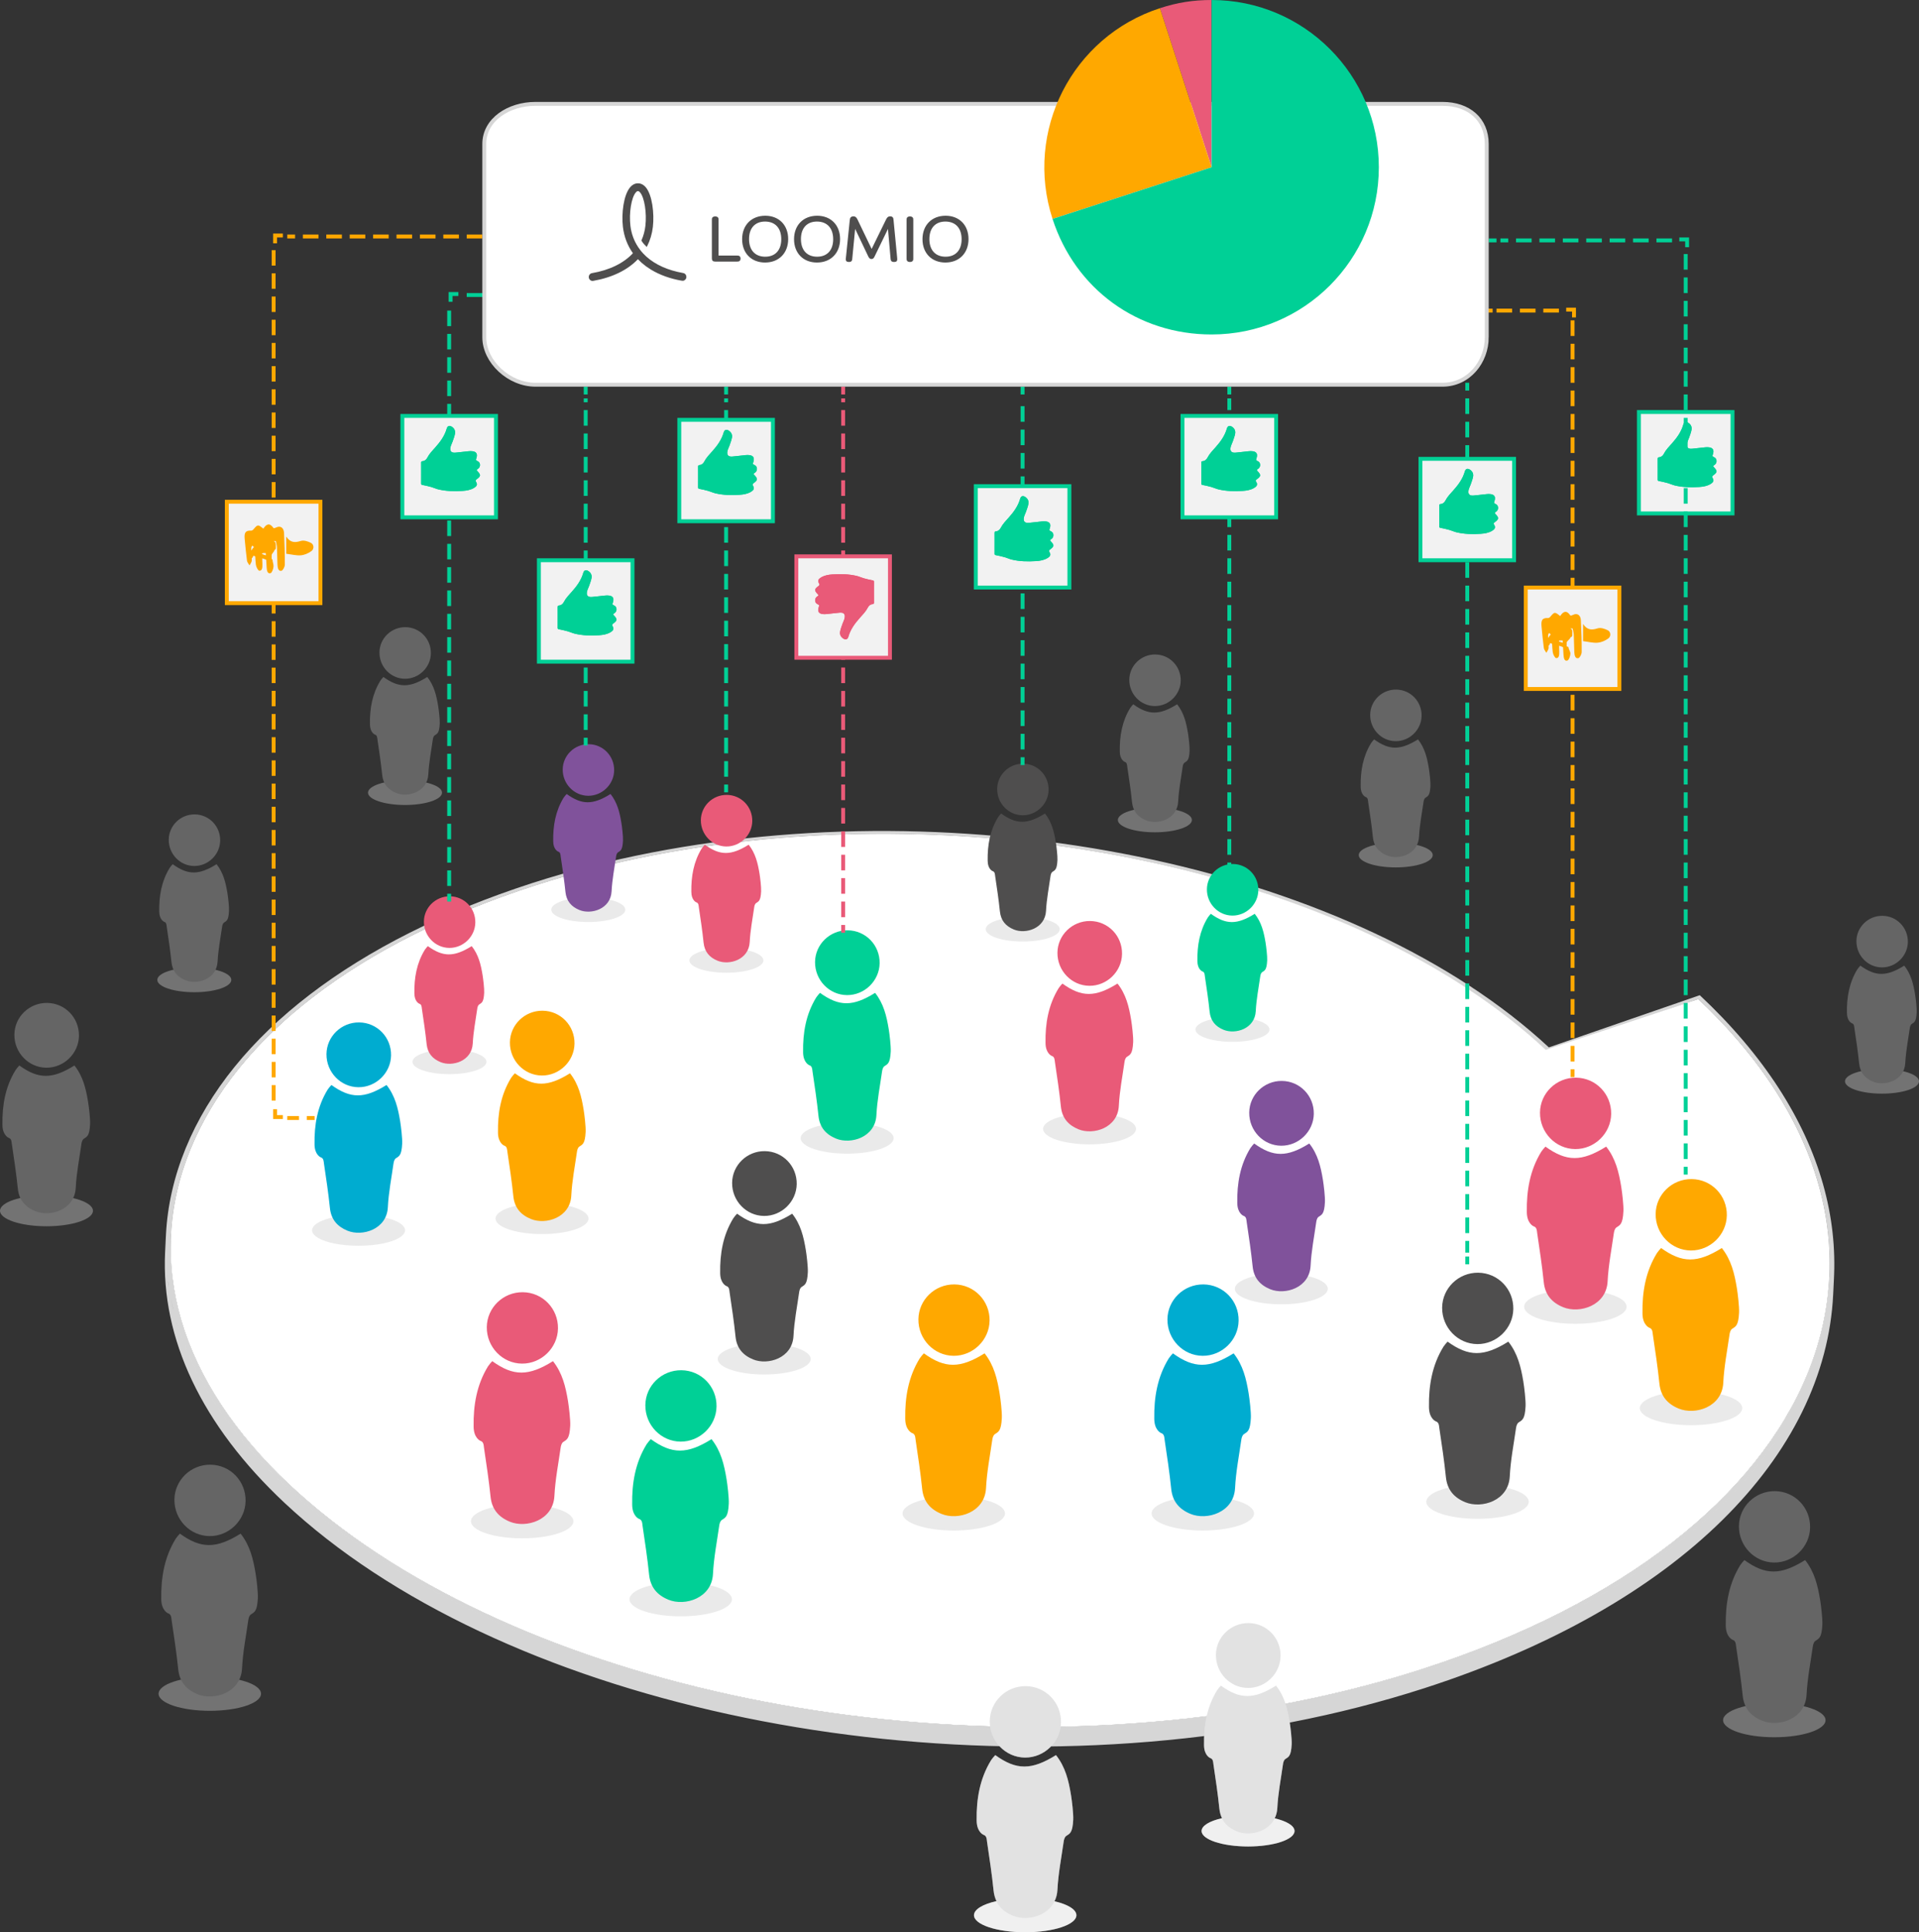 <?xml version="1.0" encoding="utf-8"?>
<!-- Generator: Adobe Illustrator 16.0.0, SVG Export Plug-In . SVG Version: 6.00 Build 0)  -->
<!DOCTYPE svg PUBLIC "-//W3C//DTD SVG 1.1//EN" "http://www.w3.org/Graphics/SVG/1.1/DTD/svg11.dtd">
<svg version="1.1" id="Layer_1" xmlns="http://www.w3.org/2000/svg" xmlns:xlink="http://www.w3.org/1999/xlink" x="0px" y="0px"
	 width="491.957px" height="495.375px" viewBox="188.352 47.81 491.957 495.375"
	 enable-background="new 188.352 47.81 491.957 495.375" xml:space="preserve">
<rect x="188.352" y="47.81" width="491.957" height="495.375" fill="#333333" stroke="none"/>
<g>
	<g enable-background="new    ">
		<path fill="#D6D6D6" d="M623.715,303.97l-0.207,4.284l-38.79,13.422l0.205-4.284L623.715,303.97z M231.98,368.89l0.21-4.284
			c0.36-7.433,2.022-14.856,5.021-22.184c11.872-29.016,43.21-53.01,88.229-67.56c9.675-3.126,19.917-5.745,30.425-7.78
			c84.283-16.32,180.504,4.678,229.059,50.31l-0.206,4.284c-48.558-45.633-144.777-66.63-229.061-50.31
			c-10.507,2.035-20.75,4.653-30.423,7.778c-45.02,14.55-76.357,38.545-88.231,67.562
			C234.006,354.033,232.342,361.456,231.98,368.89L231.98,368.89z"/>
		<path fill="#EFEFEF" d="M249.607,418.838c-12.464-15.967-18.442-32.972-17.627-49.937l0.21-4.283
			c-0.708,14.66,3.66,29.35,12.902,43.374l-0.05,1.063l0.05-1.062c4.628,7.021,10.478,13.877,17.521,20.478
			c54.101,50.69,161.896,74.21,256.326,55.92c11.771-2.277,23.217-5.201,34.05-8.699c65.577-21.19,102.376-59.647,104.317-100.511
			l-0.206,4.285c-1.94,40.862-38.738,79.317-104.318,100.51c-10.832,3.497-22.279,6.423-34.05,8.7
			c-94.43,18.287-202.226-5.229-256.324-55.92c-4.833-4.53-9.103-9.177-12.801-13.915c-0.213-0.43-0.439-0.854-0.657-1.279
			c0.218,0.426,0.444,0.85,0.656,1.279V418.838z M248.992,417.599l-0.023-0.043l-0.026-0.046l-0.024-0.05l-0.024-0.046l-0.026-0.05
			l-0.025-0.051l-0.024-0.049l-0.023-0.049l-0.023-0.048l-0.023-0.048l-0.024-0.045l-0.02-0.045l-0.022-0.042l-0.02-0.04
			l-0.018-0.04l-0.016-0.034l0.017,0.035l0.019,0.037l0.02,0.039l0.021,0.043l0.02,0.046l0.024,0.045l0.022,0.048l0.023,0.048
			l0.024,0.05l0.025,0.049l0.024,0.05l0.025,0.05l0.023,0.047l0.023,0.05l0.025,0.046l0.021,0.043 M248.59,416.633v0.025
			l0.003,0.015v0.016l0.004,0.019l0.004,0.019l0.002,0.018l0.003,0.02l0.006,0.018l0.002,0.02l0.003,0.018l0.004,0.017v0.017
			l0.003,0.017v0.024v-0.026l-0.002-0.015v-0.017l-0.005-0.017l-0.003-0.018l-0.002-0.02l-0.005-0.018l-0.002-0.02l-0.002-0.018
			l-0.004-0.018l-0.003-0.018l-0.002-0.015l-0.003-0.016L248.59,416.633 M248.591,416.63l-0.101-0.216l-0.103-0.228l-0.104-0.232
			l-0.11-0.24l-0.11-0.244l-0.112-0.25l-0.114-0.25l-0.114-0.256l-0.113-0.256l-0.112-0.255l-0.113-0.254l-0.112-0.248l-0.107-0.248
			l-0.11-0.24l-0.104-0.235l-0.1-0.228l0.1,0.228l0.104,0.236l0.11,0.24l0.106,0.248l0.112,0.25l0.113,0.253l0.112,0.254
			l0.113,0.255l0.114,0.254l0.114,0.25l0.112,0.25l0.11,0.244l0.11,0.24l0.104,0.232l0.104,0.228L248.591,416.63 M246.847,412.755
			l-0.074-0.168l-0.085-0.182l-0.092-0.194l-0.1-0.21l-0.106-0.218l-0.113-0.229l-0.116-0.238l-0.122-0.244l-0.123-0.25l-0.13-0.258
			l-0.129-0.258l-0.133-0.262l-0.13-0.26l-0.133-0.262l-0.13-0.26l-0.13-0.256l0.13,0.256l0.13,0.26l0.132,0.261l0.13,0.26
			l0.133,0.263l0.129,0.258l0.13,0.258l0.123,0.25l0.123,0.244l0.115,0.24l0.112,0.228l0.106,0.22l0.1,0.208l0.093,0.194
			l0.086,0.182L246.847,412.755"/>
		<path fill="#D6D6D6" d="M658.514,375.38l-0.208,4.282c-1.987,41.103-38.99,79.68-104.832,100.955
			c-10.895,3.517-22.423,6.465-34.26,8.757c-95.016,18.4-203.48-5.267-257.905-56.267c-21.26-19.921-31.702-42.132-30.63-64.28
			l0.207-4.283c-1.07,22.146,9.373,44.359,30.63,64.28c54.425,51,162.89,74.666,257.907,56.265
			c11.834-2.293,23.362-5.24,34.256-8.757c65.843-21.274,102.844-59.854,104.834-100.954L658.514,375.38z M624.11,302.95
			c66.065,61.91,34.311,139.54-70.43,173.383c-10.895,3.518-22.423,6.464-34.257,8.756c-95.021,18.4-203.482-5.267-257.906-56.267
			c-28.439-26.648-37.524-57.403-25.575-86.612c11.942-29.2,43.493-53.35,88.812-67.995c9.743-3.145,20.045-5.783,30.63-7.832
			c84.663-16.396,181.296,4.61,230.04,49.947L624.11,302.95L624.11,302.95z M552.99,475.688
			c103.94-33.591,135.584-110.548,70.726-171.721l-38.792,13.423c-48.555-45.63-144.774-66.63-229.059-50.31
			c-10.508,2.036-20.75,4.655-30.424,7.78c-45.02,14.55-76.357,38.545-88.229,67.56c-11.865,29.017-2.851,59.576,25.404,86.047
			c54.101,50.69,161.896,74.21,256.326,55.92c11.771-2.277,23.218-5.2,34.05-8.7"/>
		<path fill="#D6D6D6" d="M657.307,375.24l-0.207,4.284c1.156-23.923-9.633-48.675-33.592-71.271l0.207-4.286
			C647.675,326.566,658.465,351.318,657.307,375.24z"/>
		<path fill="#FFFFFF" d="M355.865,267.082c84.283-16.322,180.504,4.678,228.761,49.875l39.09-12.988
			c64.856,61.17,33.217,138.13-70.726,171.719c-10.832,3.497-22.279,6.422-34.05,8.699c-94.43,18.29-202.226-5.229-256.324-55.92
			c-28.256-26.47-37.271-57.03-25.407-86.046c11.874-29.017,43.212-53.01,88.234-67.56
			C335.115,271.735,345.357,269.116,355.865,267.082L355.865,267.082z"/>
	</g>
	<ellipse fill="#EAEAEA" cx="405.528" cy="339.602" rx="11.917" ry="3.968"/>
	<g>
		<path fill="#00D096" d="M398.568,302.348c4.91,3.55,8.437,3.55,14.127,0.002c2.185,2.77,2.935,5.897,3.494,9.316
			c0.215,1.307,0.58,4.375,0.515,5.697c-0.151,3.13-0.81,3.231-1.635,3.798c-0.352,0.242-0.518,0.832-0.583,1.285
			c-0.53,3.742-1.27,7.478-1.456,11.24c-0.282,5.702-6.55,7.583-10.357,6.02c-2.607-1.072-4.194-2.883-4.498-5.83
			c-0.391-3.807-0.96-7.598-1.525-11.385c-0.085-0.566-0.054-1.377-0.854-1.61c0,0-1.561-0.638-1.561-3.355
			c-0.08-4.916,0.716-9.69,3.356-13.986C397.77,303.248,398.39,302.503,398.568,302.348z M413.854,294.762
			c-0.07,4.498-3.865,8.197-8.373,8.16c-4.55-0.035-8.233-3.86-8.182-8.498c0.05-4.52,3.804-8.158,8.372-8.113
			c4.609,0.044,8.258,3.81,8.184,8.452L413.854,294.762z"/>
	</g>
	<ellipse fill="#EAEAEA" cx="280.277" cy="363.218" rx="11.916" ry="3.968"/>
	<g>
		<path fill="#00ACD0" d="M273.318,325.965c4.91,3.547,8.435,3.547,14.126,0c2.187,2.77,2.935,5.898,3.496,9.317
			c0.214,1.306,0.58,4.374,0.516,5.697c-0.15,3.13-0.809,3.23-1.635,3.797c-0.353,0.24-0.52,0.83-0.584,1.283
			c-0.529,3.742-1.268,7.48-1.454,11.24c-0.282,5.703-6.551,7.584-10.36,6.02c-2.605-1.07-4.192-2.882-4.495-5.83
			c-0.392-3.807-0.962-7.598-1.526-11.385c-0.085-0.566-0.053-1.377-0.854-1.61c0,0-1.559-0.638-1.561-3.354
			c-0.079-4.915,0.721-9.688,3.356-13.984c0.18-0.293,0.8-1.037,0.978-1.19L273.318,325.965z M288.604,318.377
			c-0.069,4.5-3.865,8.197-8.373,8.16c-4.552-0.035-8.231-3.86-8.183-8.497c0.05-4.52,3.804-8.158,8.373-8.114
			C285.031,309.969,288.679,313.736,288.604,318.377L288.604,318.377z"/>
	</g>
	<ellipse fill="#EAEAEA" cx="467.672" cy="337.218" rx="11.916" ry="3.968"/>
	<g>
		<path fill="#E95A78" d="M460.713,299.965c4.909,3.547,8.436,3.547,14.125,0c2.186,2.77,2.936,5.898,3.496,9.317
			c0.215,1.306,0.579,4.374,0.517,5.697c-0.15,3.13-0.81,3.23-1.635,3.797c-0.353,0.24-0.521,0.83-0.584,1.283
			c-0.528,3.742-1.271,7.48-1.454,11.24c-0.283,5.703-6.55,7.584-10.36,6.02c-2.605-1.07-4.192-2.882-4.496-5.83
			c-0.392-3.807-0.96-7.598-1.525-11.385c-0.086-0.566-0.054-1.377-0.854-1.61c0,0-1.56-0.638-1.56-3.354
			c-0.08-4.915,0.716-9.688,3.354-13.984c0.18-0.293,0.8-1.037,0.979-1.19L460.713,299.965z M475.997,292.377
			c-0.069,4.5-3.864,8.197-8.372,8.16c-4.554-0.035-8.234-3.86-8.185-8.497c0.052-4.52,3.806-8.158,8.372-8.114
			C472.427,283.969,476.073,287.736,475.997,292.377L475.997,292.377z"/>
	</g>
	<ellipse fill="#EAEAEA" cx="516.834" cy="378.218" rx="11.916" ry="3.968"/>
	<g>
		<path fill="#80529B" d="M509.877,340.965c4.909,3.547,8.435,3.547,14.125,0c2.186,2.77,2.934,5.898,3.494,9.317
			c0.217,1.306,0.58,4.374,0.516,5.697c-0.15,3.13-0.808,3.23-1.633,3.797c-0.355,0.24-0.521,0.83-0.585,1.283
			c-0.53,3.742-1.271,7.48-1.457,11.24c-0.282,5.703-6.551,7.584-10.36,6.021c-2.606-1.07-4.192-2.883-4.497-5.83
			c-0.39-3.807-0.96-7.598-1.524-11.385c-0.082-0.566-0.05-1.377-0.853-1.61c0,0-1.56-0.638-1.56-3.354
			c-0.08-4.915,0.717-9.688,3.354-13.984C509.077,341.863,509.698,341.119,509.877,340.965L509.877,340.965z M525.161,333.377
			c-0.071,4.5-3.866,8.197-8.374,8.16c-4.554-0.035-8.232-3.86-8.183-8.497c0.05-4.52,3.804-8.158,8.37-8.114
			C521.589,324.969,525.235,328.736,525.161,333.377L525.161,333.377z"/>
	</g>
	<ellipse fill="#EAEAEA" cx="384.269" cy="396.218" rx="11.917" ry="3.968"/>
	<g>
		<path fill="#4F4E4E" d="M377.31,358.965c4.91,3.547,8.437,3.547,14.126,0c2.186,2.77,2.934,5.898,3.496,9.317
			c0.215,1.306,0.58,4.373,0.516,5.697c-0.151,3.129-0.81,3.229-1.635,3.797c-0.353,0.24-0.52,0.83-0.584,1.283
			c-0.53,3.741-1.27,7.479-1.458,11.239c-0.28,5.703-6.55,7.584-10.357,6.021c-2.606-1.07-4.194-2.883-4.498-5.83
			c-0.39-3.807-0.96-7.598-1.525-11.385c-0.083-0.566-0.05-1.377-0.853-1.61c0,0-1.56-0.638-1.56-3.354
			c-0.08-4.915,0.716-9.688,3.356-13.984C376.512,359.863,377.131,359.119,377.31,358.965L377.31,358.965z M392.596,351.377
			c-0.07,4.5-3.866,8.197-8.375,8.16c-4.55-0.035-8.232-3.86-8.18-8.497c0.048-4.52,3.804-8.158,8.369-8.114
			C389.024,342.969,392.669,346.736,392.596,351.377L392.596,351.377z"/>
	</g>
	<g opacity="0.35">
		<ellipse fill="#EAEAEA" cx="200.269" cy="358.218" rx="11.917" ry="3.968"/>
		<g>
			<path fill="#C2C2C4" d="M193.31,320.965c4.91,3.547,8.438,3.547,14.126,0c2.187,2.77,2.935,5.898,3.496,9.317
				c0.215,1.306,0.58,4.374,0.517,5.697c-0.152,3.13-0.811,3.23-1.636,3.797c-0.353,0.24-0.52,0.83-0.584,1.283
				c-0.529,3.742-1.27,7.48-1.458,11.24c-0.279,5.703-6.55,7.584-10.356,6.02c-2.607-1.07-4.195-2.882-4.498-5.83
				c-0.391-3.807-0.96-7.598-1.526-11.385c-0.083-0.566-0.05-1.377-0.852-1.61c0,0-1.561-0.638-1.561-3.354
				c-0.08-4.915,0.716-9.688,3.356-13.984C192.512,321.863,193.131,321.119,193.31,320.965L193.31,320.965z M208.596,313.377
				c-0.07,4.5-3.866,8.197-8.375,8.16c-4.55-0.035-8.232-3.86-8.18-8.497c0.048-4.52,3.804-8.158,8.37-8.114
				C205.024,304.969,208.669,308.736,208.596,313.377L208.596,313.377z"/>
		</g>
	</g>
	<g opacity="0.35">
		<ellipse fill="#EAEAEA" cx="242.137" cy="482.033" rx="13.131" ry="4.372"/>
		<g>
			<path fill="#C2C2C4" d="M234.467,440.982c5.412,3.909,9.297,3.909,15.568,0.002c2.405,3.052,3.231,6.498,3.85,10.266
				c0.238,1.44,0.64,4.82,0.566,6.277c-0.165,3.449-0.888,3.562-1.799,4.186c-0.39,0.266-0.569,0.915-0.644,1.415
				c-0.585,4.123-1.398,8.24-1.604,12.386c-0.312,6.283-7.217,8.355-11.413,6.633c-2.873-1.181-4.623-3.177-4.957-6.424
				c-0.433-4.194-1.059-8.372-1.683-12.545c-0.09-0.624-0.055-1.518-0.938-1.774c0,0-1.721-0.702-1.721-3.695
				c-0.087-5.417,0.79-10.68,3.7-15.412c0.197-0.322,0.88-1.143,1.075-1.313H234.467z M251.31,432.623
				c-0.077,4.956-4.26,9.032-9.226,8.992c-5.017-0.04-9.073-4.254-9.017-9.365c0.055-4.98,4.19-8.99,9.226-8.94
				C247.375,423.358,251.393,427.508,251.31,432.623L251.31,432.623z"/>
		</g>
	</g>
	<ellipse fill="#EAEAEA" cx="432.866" cy="435.813" rx="13.131" ry="4.372"/>
	<g>
		<path fill="#FFA800" d="M425.199,394.765c5.41,3.907,9.294,3.907,15.563,0c2.41,3.051,3.232,6.5,3.852,10.267
			c0.238,1.44,0.641,4.819,0.568,6.28c-0.166,3.449-0.89,3.56-1.8,4.185c-0.391,0.265-0.575,0.914-0.645,1.413
			c-0.586,4.124-1.399,8.24-1.604,12.386c-0.312,6.285-7.221,8.357-11.416,6.634c-2.874-1.18-4.622-3.176-4.958-6.423
			c-0.431-4.196-1.058-8.374-1.681-12.547c-0.094-0.624-0.06-1.517-0.939-1.774c0,0-1.72-0.701-1.72-3.695
			c-0.089-5.418,0.789-10.678,3.699-15.41c0.198-0.324,0.88-1.145,1.077-1.314H425.199z M442.041,386.401
			c-0.076,4.959-4.26,9.033-9.226,8.994c-5.018-0.041-9.074-4.254-9.02-9.364c0.057-4.978,4.192-8.988,9.227-8.94
			c5.082,0.049,9.1,4.198,9.021,9.312L442.041,386.401z"/>
	</g>
	<ellipse fill="#EAEAEA" cx="362.866" cy="457.813" rx="13.131" ry="4.372"/>
	<g>
		<path fill="#00D096" d="M355.199,416.765c5.41,3.907,9.295,3.907,15.563,0c2.41,3.051,3.232,6.499,3.852,10.267
			c0.238,1.439,0.641,4.819,0.568,6.279c-0.166,3.45-0.89,3.561-1.8,4.186c-0.391,0.265-0.574,0.914-0.645,1.413
			c-0.586,4.124-1.399,8.24-1.604,12.386c-0.312,6.285-7.221,8.357-11.416,6.634c-2.874-1.18-4.622-3.176-4.958-6.423
			c-0.431-4.196-1.058-8.374-1.681-12.547c-0.094-0.624-0.058-1.517-0.939-1.774c0,0-1.72-0.701-1.72-3.695
			c-0.089-5.417,0.789-10.678,3.699-15.41c0.198-0.324,0.878-1.145,1.077-1.314H355.199z M372.041,408.401
			c-0.076,4.959-4.26,9.033-9.226,8.994c-5.018-0.041-9.074-4.254-9.02-9.364c0.057-4.978,4.192-8.988,9.227-8.94
			c5.083,0.049,9.1,4.198,9.021,9.312L372.041,408.401z"/>
	</g>
	<ellipse fill="#EAEAEA" cx="496.707" cy="435.813" rx="13.131" ry="4.372"/>
	<g>
		<path fill="#00ACD0" d="M489.039,394.765c5.41,3.907,9.295,3.907,15.565,0c2.408,3.051,3.232,6.5,3.852,10.267
			c0.236,1.44,0.639,4.819,0.567,6.28c-0.165,3.449-0.89,3.56-1.8,4.185c-0.39,0.265-0.573,0.914-0.646,1.413
			c-0.585,4.124-1.396,8.24-1.604,12.386c-0.312,6.285-7.218,8.357-11.415,6.634c-2.873-1.18-4.62-3.176-4.955-6.423
			c-0.43-4.196-1.06-8.374-1.682-12.547c-0.093-0.624-0.058-1.517-0.94-1.774c0,0-1.718-0.701-1.72-3.695
			c-0.088-5.418,0.793-10.678,3.698-15.41C488.159,395.755,488.843,394.935,489.039,394.765L489.039,394.765z M505.883,386.401
			c-0.078,4.959-4.261,9.033-9.228,8.994c-5.018-0.041-9.071-4.254-9.018-9.364c0.055-4.978,4.189-8.988,9.227-8.94
			c5.08,0.049,9.101,4.198,9.019,9.312V386.401z"/>
	</g>
	<g opacity="0.35">
		<ellipse fill="#EAEAEA" cx="643.219" cy="488.813" rx="13.131" ry="4.372"/>
		<g>
			<path fill="#C2C2C4" d="M635.55,447.764c5.412,3.908,9.297,3.908,15.564,0c2.408,3.053,3.235,6.5,3.854,10.268
				c0.234,1.439,0.638,4.819,0.566,6.279c-0.168,3.45-0.893,3.561-1.803,4.186c-0.388,0.265-0.573,0.914-0.644,1.413
				c-0.583,4.124-1.397,8.24-1.604,12.386c-0.312,6.285-7.22,8.357-11.417,6.634c-2.872-1.18-4.62-3.176-4.954-6.423
				c-0.432-4.196-1.06-8.374-1.682-12.547c-0.094-0.624-0.058-1.517-0.94-1.774c0,0-1.718-0.701-1.72-3.695
				c-0.086-5.417,0.79-10.678,3.698-15.41C634.671,448.755,635.353,447.935,635.55,447.764L635.55,447.764z M652.393,439.402
				c-0.076,4.958-4.258,9.032-9.225,8.992c-5.019-0.039-9.074-4.253-9.021-9.363c0.057-4.979,4.193-8.988,9.228-8.94
				C648.457,430.139,652.475,434.289,652.393,439.402L652.393,439.402z"/>
		</g>
	</g>
	<ellipse fill="#EAEAEA" cx="322.219" cy="437.813" rx="13.13" ry="4.372"/>
	<g>
		<path fill="#E95A78" d="M314.55,396.765c5.412,3.907,9.297,3.907,15.564,0c2.408,3.051,3.235,6.5,3.854,10.267
			c0.234,1.44,0.638,4.819,0.566,6.28c-0.168,3.449-0.893,3.56-1.803,4.185c-0.388,0.265-0.573,0.914-0.644,1.413
			c-0.583,4.124-1.397,8.24-1.604,12.386c-0.312,6.285-7.22,8.357-11.417,6.634c-2.872-1.18-4.62-3.176-4.954-6.423
			c-0.432-4.196-1.06-8.374-1.682-12.547c-0.094-0.624-0.059-1.517-0.94-1.774c0,0-1.718-0.701-1.72-3.695
			c-0.086-5.418,0.79-10.678,3.698-15.41C313.671,397.755,314.353,396.935,314.55,396.765L314.55,396.765z M331.394,388.401
			c-0.077,4.959-4.26,9.033-9.226,8.994c-5.019-0.041-9.074-4.254-9.021-9.364c0.057-4.978,4.193-8.988,9.228-8.94
			c5.082,0.049,9.1,4.198,9.02,9.312L331.394,388.401z"/>
	</g>
	<ellipse fill="#EAEAEA" cx="592.219" cy="382.812" rx="13.131" ry="4.372"/>
	<g>
		<path fill="#E95A78" d="M584.55,341.764c5.412,3.908,9.297,3.908,15.564,0c2.408,3.052,3.235,6.5,3.854,10.267
			c0.234,1.44,0.638,4.82,0.566,6.28c-0.168,3.45-0.893,3.56-1.803,4.185c-0.388,0.265-0.573,0.914-0.644,1.413
			c-0.583,4.124-1.397,8.24-1.604,12.386c-0.312,6.285-7.22,8.356-11.417,6.634c-2.872-1.18-4.62-3.176-4.954-6.423
			c-0.432-4.196-1.06-8.374-1.682-12.547c-0.094-0.624-0.058-1.517-0.94-1.774c0,0-1.718-0.702-1.72-3.696
			c-0.086-5.417,0.79-10.677,3.698-15.41C583.671,342.755,584.353,341.935,584.55,341.764L584.55,341.764z M601.393,333.402
			c-0.076,4.958-4.258,9.033-9.225,8.993c-5.019-0.04-9.074-4.253-9.021-9.364c0.057-4.979,4.193-8.988,9.228-8.94
			C597.457,324.139,601.475,328.289,601.393,333.402L601.393,333.402z"/>
	</g>
	<g>
		<path fill="#F2F2F2" d="M515.136,513.97c0.38-0.772,0.624-1.658,0.675-2.67c0.188-3.76,0.926-7.497,1.456-11.24
			c0.063-0.451,0.231-1.042,0.584-1.281c0.826-0.566,1.482-0.667,1.635-3.799c0.064-1.322-0.3-4.392-0.516-5.696
			c-0.563-3.42-1.312-6.548-3.497-9.317c-5.69,3.547-9.214,3.547-14.125,0c-0.18,0.154-0.798,0.898-0.98,1.19
			c-2.637,4.296-3.434,9.069-3.354,13.984c0,2.719,1.56,3.355,1.56,3.355c0.802,0.232,0.771,1.044,0.855,1.609
			c0.563,3.787,1.132,7.578,1.523,11.387c0.097,0.927,0.33,1.729,0.672,2.441c-3.159,0.715-5.235,1.92-5.235,3.285
			c0,2.192,5.338,3.968,11.918,3.968s11.916-1.774,11.916-3.968C520.223,515.875,518.207,514.688,515.136,513.97L515.136,513.97z
			 M508.26,480.538c4.508,0.036,8.303-3.662,8.373-8.16c0.072-4.643-3.572-8.41-8.185-8.452c-4.569-0.044-8.323,3.597-8.374,8.114
			C500.025,476.678,503.704,480.502,508.26,480.538L508.26,480.538z M458.693,535.233c0.417-0.853,0.688-1.826,0.742-2.94
			c0.208-4.145,1.02-8.262,1.606-12.386c0.07-0.5,0.255-1.148,0.644-1.413c0.91-0.624,1.634-0.735,1.8-4.187
			c0.07-1.458-0.33-4.84-0.566-6.277c-0.617-3.768-1.443-7.215-3.853-10.268c-6.27,3.908-10.153,3.908-15.563,0
			c-0.197,0.17-0.881,0.99-1.078,1.312c-2.908,4.732-3.785,9.993-3.697,15.41c0,2.993,1.72,3.695,1.72,3.695
			c0.882,0.261,0.848,1.15,0.94,1.775c0.62,4.173,1.248,8.35,1.68,12.547c0.105,1.021,0.365,1.903,0.74,2.69
			c-3.48,0.784-5.769,2.112-5.769,3.619c0,2.414,5.878,4.37,13.128,4.37c7.254,0,13.131-1.956,13.131-4.37
			C464.297,537.333,462.078,536.025,458.693,535.233L458.693,535.233z M451.116,498.396c4.969,0.039,9.146-4.035,9.23-8.993
			c0.08-5.114-3.94-9.266-9.022-9.312c-5.033-0.047-9.17,3.964-9.224,8.942C442.046,494.143,446.101,498.357,451.116,498.396
			L451.116,498.396z"/>
	</g>
	<ellipse fill="#EAEAEA" cx="567.131" cy="432.813" rx="13.13" ry="4.372"/>
	<g>
		<path fill="#4F4E4E" d="M559.463,391.765c5.412,3.907,9.296,3.907,15.564,0c2.407,3.051,3.23,6.5,3.854,10.267
			c0.236,1.44,0.64,4.819,0.569,6.28c-0.17,3.449-0.892,3.56-1.802,4.185c-0.39,0.265-0.573,0.914-0.645,1.413
			c-0.584,4.124-1.4,8.24-1.604,12.386c-0.312,6.285-7.218,8.357-11.414,6.634c-2.873-1.18-4.623-3.176-4.957-6.423
			c-0.43-4.196-1.06-8.374-1.683-12.547c-0.093-0.624-0.059-1.517-0.94-1.774c0,0-1.718-0.701-1.72-3.695
			c-0.086-5.418,0.79-10.678,3.7-15.41C558.583,392.755,559.266,391.935,559.463,391.765L559.463,391.765z M576.307,383.401
			c-0.078,4.959-4.26,9.033-9.23,8.994c-5.013-0.041-9.069-4.254-9.015-9.364c0.055-4.978,4.193-8.988,9.225-8.94
			c5.082,0.049,9.101,4.198,9.021,9.312V383.401z"/>
	</g>
	<ellipse fill="#EAEAEA" cx="504.31" cy="311.74" rx="9.488" ry="3.158"/>
	<g>
		<path fill="#00D096" d="M498.768,282.08c3.91,2.824,6.717,2.824,11.248,0c1.74,2.205,2.336,4.695,2.783,7.418
			c0.17,1.04,0.46,3.482,0.41,4.536c-0.122,2.493-0.646,2.573-1.303,3.023c-0.279,0.192-0.414,0.66-0.465,1.022
			c-0.424,2.978-1.012,5.952-1.16,8.948c-0.225,4.54-5.215,6.037-8.247,4.792c-2.075-0.853-3.34-2.294-3.58-4.642
			c-0.312-3.03-0.767-6.05-1.216-9.062c-0.065-0.45-0.04-1.097-0.68-1.282c0,0-1.24-0.508-1.24-2.672
			c-0.064-3.912,0.57-7.714,2.672-11.134C498.133,282.796,498.626,282.203,498.768,282.08L498.768,282.08z M510.938,276.04
			c-0.055,3.58-3.076,6.525-6.665,6.497c-3.624-0.03-6.558-3.074-6.516-6.768c0.038-3.6,3.027-6.495,6.666-6.46
			C508.095,269.345,510.997,272.343,510.938,276.04L510.938,276.04z"/>
	</g>
	<g opacity="0.35">
		<ellipse fill="#EAEAEA" cx="292.184" cy="251.026" rx="9.488" ry="3.159"/>
		<g>
			<path fill="#C2C2C4" d="M286.645,221.366c3.91,2.825,6.716,2.825,11.246,0c1.74,2.206,2.336,4.696,2.784,7.42
				c0.17,1.038,0.46,3.48,0.41,4.534c-0.12,2.493-0.644,2.573-1.301,3.023c-0.281,0.19-0.415,0.662-0.468,1.023
				c-0.42,2.979-1.01,5.953-1.157,8.948c-0.227,4.54-5.217,6.038-8.249,4.792c-2.076-0.852-3.339-2.294-3.58-4.64
				c-0.312-3.032-0.767-6.05-1.215-9.065c-0.068-0.45-0.04-1.096-0.681-1.28c0,0-1.24-0.51-1.242-2.672
				c-0.062-3.914,0.57-7.715,2.673-11.135C286.009,222.084,286.5,221.489,286.645,221.366L286.645,221.366z M298.812,215.325
				c-0.055,3.582-3.076,6.526-6.665,6.497c-3.625-0.027-6.556-3.072-6.517-6.766c0.04-3.598,3.03-6.495,6.666-6.46
				C295.969,208.631,298.871,211.629,298.812,215.325L298.812,215.325z"/>
		</g>
	</g>
	<g opacity="0.35">
		<ellipse fill="#EAEAEA" cx="484.415" cy="258.026" rx="9.488" ry="3.159"/>
		<g>
			<path fill="#C2C2C4" d="M478.877,228.366c3.907,2.825,6.714,2.825,11.245,0c1.738,2.206,2.335,4.696,2.783,7.42
				c0.17,1.038,0.46,3.48,0.41,4.534c-0.12,2.493-0.645,2.573-1.302,3.023c-0.282,0.19-0.413,0.662-0.466,1.023
				c-0.422,2.979-1.011,5.953-1.158,8.948c-0.227,4.54-5.216,6.038-8.248,4.792c-2.076-0.852-3.34-2.294-3.58-4.64
				c-0.312-3.032-0.766-6.05-1.216-9.065c-0.065-0.45-0.04-1.096-0.68-1.28c0,0-1.24-0.51-1.243-2.672
				c-0.062-3.914,0.572-7.715,2.674-11.135C478.24,229.084,478.732,228.489,478.877,228.366L478.877,228.366z M491.045,222.325
				c-0.056,3.582-3.078,6.526-6.666,6.497c-3.626-0.027-6.557-3.072-6.518-6.766c0.04-3.598,3.028-6.495,6.666-6.46
				c3.67,0.035,6.574,3.033,6.516,6.73L491.045,222.325z"/>
		</g>
	</g>
	<ellipse fill="#EAEAEA" cx="303.576" cy="320.026" rx="9.487" ry="3.159"/>
	<g>
		<path fill="#E95A78" d="M298.036,290.366c3.91,2.825,6.716,2.825,11.246,0c1.74,2.206,2.336,4.696,2.783,7.42
			c0.17,1.038,0.462,3.48,0.41,4.534c-0.12,2.493-0.645,2.573-1.3,3.023c-0.28,0.19-0.415,0.662-0.466,1.023
			c-0.423,2.98-1.011,5.953-1.16,8.948c-0.226,4.54-5.215,6.038-8.248,4.792c-2.074-0.852-3.338-2.294-3.58-4.64
			c-0.31-3.032-0.764-6.05-1.215-9.065c-0.067-0.45-0.04-1.096-0.68-1.28c0,0-1.24-0.51-1.242-2.672
			c-0.062-3.914,0.572-7.715,2.673-11.135C297.4,291.084,297.896,290.489,298.036,290.366L298.036,290.366z M310.206,284.325
			c-0.057,3.582-3.077,6.526-6.667,6.497c-3.623-0.027-6.556-3.072-6.516-6.766c0.04-3.598,3.03-6.495,6.666-6.46
			C307.362,277.631,310.264,280.629,310.206,284.325L310.206,284.325z"/>
	</g>
	<ellipse fill="#EAEAEA" cx="339.165" cy="281.026" rx="9.487" ry="3.159"/>
	<g>
		<path fill="#80529B" d="M333.626,251.366c3.909,2.825,6.716,2.825,11.245,0c1.74,2.206,2.338,4.696,2.782,7.42
			c0.172,1.038,0.463,3.48,0.41,4.534c-0.12,2.493-0.643,2.573-1.3,3.023c-0.28,0.19-0.413,0.662-0.466,1.023
			c-0.422,2.98-1.011,5.953-1.16,8.948c-0.226,4.54-5.213,6.038-8.247,4.792c-2.074-0.852-3.338-2.294-3.58-4.64
			c-0.31-3.032-0.765-6.05-1.215-9.065c-0.066-0.45-0.04-1.096-0.68-1.28c0,0-1.24-0.51-1.24-2.672
			c-0.064-3.914,0.569-7.715,2.672-11.135c0.143-0.23,0.635-0.825,0.78-0.947L333.626,251.366z M345.796,245.325
			c-0.059,3.582-3.08,6.526-6.667,6.497c-3.628-0.027-6.557-3.072-6.518-6.766c0.04-3.598,3.03-6.495,6.666-6.46
			c3.67,0.035,6.574,3.033,6.517,6.73L345.796,245.325z"/>
	</g>
	<g opacity="0.35">
		<ellipse fill="#EAEAEA" cx="238.166" cy="299.026" rx="9.486" ry="3.159"/>
		<g>
			<path fill="#C2C2C4" d="M232.626,269.366c3.91,2.825,6.716,2.825,11.246,0c1.739,2.206,2.337,4.696,2.781,7.42
				c0.173,1.038,0.464,3.48,0.41,4.534c-0.12,2.493-0.643,2.573-1.3,3.023c-0.28,0.19-0.413,0.662-0.466,1.023
				c-0.422,2.98-1.01,5.953-1.16,8.948c-0.225,4.54-5.213,6.038-8.247,4.792c-2.074-0.852-3.338-2.294-3.58-4.64
				c-0.31-3.032-0.765-6.05-1.215-9.065c-0.066-0.45-0.04-1.096-0.68-1.28c0,0-1.24-0.51-1.24-2.672
				c-0.064-3.914,0.57-7.715,2.672-11.135c0.144-0.23,0.635-0.825,0.78-0.947L232.626,269.366z M244.796,263.325
				c-0.059,3.582-3.08,6.526-6.667,6.497c-3.628-0.027-6.557-3.072-6.518-6.766c0.04-3.598,3.03-6.495,6.666-6.46
				c3.67,0.035,6.574,3.033,6.517,6.73L244.796,263.325z"/>
		</g>
	</g>
	<g opacity="0.35">
		<ellipse fill="#EAEAEA" cx="546.166" cy="267.026" rx="9.486" ry="3.159"/>
		<g>
			<path fill="#C2C2C4" d="M540.625,237.366c3.91,2.825,6.717,2.825,11.246,0c1.74,2.206,2.337,4.696,2.782,7.42
				c0.172,1.038,0.463,3.48,0.41,4.534c-0.12,2.493-0.644,2.573-1.3,3.023c-0.28,0.19-0.413,0.662-0.466,1.023
				c-0.423,2.979-1.011,5.953-1.16,8.948c-0.226,4.54-5.213,6.038-8.247,4.792c-2.074-0.852-3.338-2.294-3.58-4.64
				c-0.311-3.032-0.766-6.05-1.215-9.065c-0.066-0.45-0.04-1.096-0.681-1.28c0,0-1.239-0.51-1.239-2.672
				c-0.064-3.914,0.569-7.715,2.672-11.135c0.143-0.23,0.635-0.825,0.779-0.947L540.625,237.366z M552.795,231.325
				c-0.058,3.582-3.077,6.526-6.666,6.497c-3.629-0.027-6.557-3.072-6.518-6.766c0.04-3.598,3.03-6.495,6.666-6.46
				c3.67,0.035,6.574,3.033,6.516,6.73L552.795,231.325z"/>
		</g>
	</g>
	<g opacity="0.35">
		<ellipse fill="#EAEAEA" cx="508.306" cy="517.218" rx="11.917" ry="3.968"/>
		<g>
			<path fill="#C2C2C4" d="M501.348,479.965c4.91,3.547,8.436,3.547,14.125,0c2.186,2.771,2.934,5.898,3.496,9.317
				c0.214,1.306,0.58,4.374,0.515,5.696c-0.149,3.131-0.81,3.23-1.635,3.798c-0.353,0.239-0.521,0.829-0.584,1.282
				c-0.53,3.742-1.271,7.48-1.455,11.24c-0.282,5.703-6.55,7.584-10.358,6.021c-2.606-1.07-4.194-2.883-4.498-5.83
				c-0.393-3.808-0.96-7.599-1.524-11.386c-0.086-0.565-0.054-1.377-0.855-1.609c0,0-1.56-0.638-1.56-3.354
				c-0.08-4.915,0.717-9.688,3.354-13.983c0.181-0.293,0.799-1.037,0.979-1.19L501.348,479.965z M516.633,472.377
				c-0.07,4.5-3.865,8.197-8.373,8.16c-4.554-0.035-8.234-3.86-8.185-8.497c0.051-4.521,3.806-8.158,8.373-8.114
				C513.059,463.969,516.704,467.736,516.633,472.377L516.633,472.377z"/>
		</g>
	</g>
	<g opacity="0.35">
		<ellipse fill="#EAEAEA" cx="451.169" cy="538.813" rx="13.13" ry="4.372"/>
		<g>
			<path fill="#C2C2C4" d="M443.502,497.764c5.409,3.908,9.295,3.908,15.563,0c2.408,3.053,3.234,6.5,3.853,10.268
				c0.237,1.439,0.64,4.819,0.567,6.279c-0.167,3.45-0.89,3.561-1.8,4.186c-0.39,0.265-0.573,0.914-0.645,1.413
				c-0.587,4.124-1.399,8.24-1.606,12.386c-0.31,6.285-7.217,8.357-11.413,6.634c-2.874-1.18-4.622-3.176-4.956-6.423
				c-0.432-4.195-1.06-8.374-1.68-12.547c-0.094-0.624-0.061-1.517-0.94-1.773c0,0-1.72-0.702-1.72-3.696
				c-0.088-5.417,0.79-10.677,3.697-15.41C442.62,498.755,443.305,497.936,443.502,497.764L443.502,497.764z M460.346,489.402
				c-0.082,4.958-4.26,9.032-9.23,8.992c-5.017-0.039-9.069-4.253-9.015-9.363c0.054-4.979,4.189-8.988,9.225-8.94
				C456.408,480.139,460.426,484.289,460.346,489.402L460.346,489.402z"/>
		</g>
	</g>
	<ellipse fill="#EAEAEA" cx="450.543" cy="286.026" rx="9.487" ry="3.159"/>
	<g>
		<path fill="#4F4E4E" d="M445.002,256.366c3.909,2.825,6.717,2.825,11.246,0c1.74,2.206,2.336,4.696,2.783,7.42
			c0.17,1.038,0.46,3.48,0.41,4.534c-0.12,2.493-0.645,2.573-1.303,3.023c-0.28,0.19-0.412,0.662-0.465,1.023
			c-0.42,2.98-1.011,5.953-1.16,8.948c-0.226,4.54-5.213,6.038-8.245,4.792c-2.077-0.852-3.34-2.294-3.58-4.64
			c-0.312-3.032-0.767-6.05-1.217-9.065c-0.065-0.45-0.042-1.096-0.68-1.28c0,0-1.24-0.51-1.24-2.672
			c-0.063-3.914,0.569-7.715,2.673-11.135C444.365,257.084,444.86,256.489,445.002,256.366L445.002,256.366z M457.173,250.325
			c-0.057,3.582-3.078,6.526-6.67,6.497c-3.62-0.027-6.555-3.072-6.511-6.766c0.036-3.598,3.026-6.495,6.663-6.46
			C454.328,243.631,457.231,246.629,457.173,250.325L457.173,250.325z"/>
	</g>
	<ellipse fill="#EAEAEA" cx="327.306" cy="360.218" rx="11.917" ry="3.968"/>
	<g>
		<path fill="#FFA800" d="M320.348,322.965c4.91,3.547,8.436,3.547,14.125,0c2.186,2.77,2.934,5.898,3.496,9.317
			c0.214,1.306,0.58,4.374,0.515,5.697c-0.149,3.13-0.808,3.23-1.635,3.797c-0.353,0.24-0.521,0.83-0.584,1.283
			c-0.53,3.742-1.271,7.48-1.455,11.24c-0.282,5.703-6.55,7.584-10.358,6.02c-2.606-1.07-4.193-2.882-4.498-5.83
			c-0.392-3.807-0.96-7.598-1.524-11.385c-0.086-0.566-0.054-1.377-0.855-1.61c0,0-1.56-0.638-1.56-3.354
			c-0.08-4.915,0.717-9.688,3.354-13.984c0.181-0.293,0.799-1.037,0.979-1.19L320.348,322.965z M335.633,315.377
			c-0.07,4.5-3.865,8.197-8.373,8.16c-4.554-0.035-8.234-3.86-8.185-8.497c0.051-4.52,3.806-8.158,8.373-8.114
			C332.059,306.969,335.704,310.736,335.633,315.377L335.633,315.377z"/>
	</g>
	<ellipse fill="#EAEAEA" cx="374.576" cy="294.026" rx="9.487" ry="3.159"/>
	<g>
		<path fill="#E95A78" d="M369.036,264.366c3.91,2.825,6.716,2.825,11.246,0c1.74,2.206,2.336,4.696,2.783,7.42
			c0.17,1.038,0.462,3.48,0.41,4.534c-0.12,2.493-0.645,2.573-1.3,3.023c-0.28,0.19-0.415,0.662-0.466,1.023
			c-0.423,2.98-1.011,5.953-1.16,8.948c-0.226,4.54-5.215,6.038-8.248,4.792c-2.074-0.852-3.338-2.294-3.58-4.64
			c-0.311-3.032-0.765-6.05-1.215-9.065c-0.067-0.45-0.04-1.096-0.681-1.28c0,0-1.239-0.51-1.241-2.672
			c-0.062-3.914,0.571-7.715,2.673-11.135C368.4,265.084,368.896,264.489,369.036,264.366L369.036,264.366z M381.206,258.325
			c-0.057,3.582-3.077,6.526-6.667,6.497c-3.623-0.027-6.556-3.072-6.516-6.766c0.04-3.598,3.028-6.495,6.666-6.46
			C378.362,251.631,381.264,254.629,381.206,258.325L381.206,258.325z"/>
	</g>
	<ellipse fill="#EAEAEA" cx="621.866" cy="408.812" rx="13.131" ry="4.372"/>
	<g>
		<path fill="#FFA800" d="M614.199,367.764c5.41,3.908,9.294,3.908,15.563,0c2.41,3.052,3.232,6.5,3.852,10.267
			c0.238,1.44,0.641,4.819,0.568,6.28c-0.166,3.449-0.89,3.56-1.8,4.185c-0.391,0.265-0.575,0.914-0.645,1.413
			c-0.586,4.124-1.399,8.24-1.604,12.386c-0.312,6.285-7.22,8.356-11.416,6.634c-2.874-1.18-4.622-3.176-4.958-6.423
			c-0.431-4.196-1.058-8.374-1.681-12.547c-0.094-0.624-0.06-1.517-0.939-1.774c0,0-1.72-0.701-1.72-3.695
			c-0.087-5.418,0.79-10.678,3.699-15.41c0.198-0.324,0.881-1.144,1.077-1.314L614.199,367.764z M631.041,359.402
			c-0.076,4.958-4.26,9.033-9.226,8.993c-5.018-0.04-9.074-4.253-9.02-9.364c0.057-4.978,4.192-8.988,9.227-8.94
			c5.082,0.048,9.1,4.198,9.021,9.312L631.041,359.402z"/>
	</g>
	<g>
		<path fill="none" stroke="#00D096" stroke-miterlimit="10" d="M338.5,238.94v-2"/>
		<path fill="none" stroke="#00D096" stroke-miterlimit="10" stroke-dasharray="4,2" d="M338.5,234.94v-85"/>
		<path fill="none" stroke="#00D096" stroke-miterlimit="10" d="M338.5,148.94v-2"/>
	</g>
	<path fill="#F2F2F2" stroke="#00D096" stroke-miterlimit="10" d="M326.5,191.44h24v26h-24V191.44z"/>
	<g>
		<path fill="#00D096" d="M331.323,206.078c0,0.893,0.006,1.786-0.004,2.68c-0.004,0.25,0.074,0.328,0.334,0.377
			c0.767,0.143,1.525,0.32,2.273,0.527c0.598,0.166,1.164,0.447,1.764,0.594c2.059,0.5,4.155,0.53,6.253,0.4
			c1.025-0.062,2.045-0.236,2.95-0.783c0.606-0.365,0.98-0.81,0.48-1.555c-0.162-0.244-0.104-0.44,0.143-0.618
			c1.13-0.813,1.156-1.13,0.19-2.136c-0.171-0.176-0.184-0.32,0.023-0.465c0.1-0.07,0.205-0.136,0.295-0.216
			c0.562-0.504,0.48-1.482-0.147-1.8c-0.578-0.29-0.578-0.29-0.38-0.9c0.01-0.038,0.023-0.076,0.035-0.115
			c0.24-0.898-0.084-1.432-1-1.572c-0.354-0.055-0.729-0.04-1.09-0.005c-1.117,0.11-2.229,0.268-3.348,0.363
			c-1.04,0.09-1.473-0.39-1.254-1.415c0.105-0.493,0.374-0.95,0.538-1.436c0.229-0.675,0.502-1.347,0.62-2.042
			c0.121-0.71-0.176-1.33-0.803-1.74c-0.612-0.397-1.12-0.242-1.317,0.455c-0.53,1.875-1.646,3.396-2.912,4.815
			c-0.758,0.85-1.553,1.655-2.084,2.683c-0.242,0.47-0.646,0.82-1.203,0.86c-0.325,0.025-0.366,0.175-0.362,0.442
			c0.012,0.87,0.004,1.734,0.006,2.6L331.323,206.078z"/>
		<path fill="#00D096" d="M331.322,206.078c0-0.867,0.008-1.732-0.004-2.6c-0.004-0.268,0.037-0.417,0.36-0.44
			c0.56-0.042,0.962-0.392,1.204-0.862c0.529-1.027,1.325-1.834,2.084-2.683c1.268-1.42,2.38-2.94,2.912-4.815
			c0.196-0.697,0.704-0.854,1.317-0.454c0.627,0.41,0.924,1.03,0.803,1.74c-0.119,0.694-0.394,1.366-0.621,2.04
			c-0.164,0.485-0.433,0.943-0.537,1.438c-0.219,1.025,0.214,1.504,1.255,1.415c1.12-0.096,2.229-0.253,3.348-0.363
			c0.36-0.035,0.734-0.05,1.09,0.005c0.916,0.14,1.24,0.673,1,1.57l-0.037,0.116c-0.196,0.61-0.196,0.61,0.381,0.9
			c0.63,0.316,0.712,1.295,0.149,1.8c-0.09,0.08-0.196,0.144-0.296,0.214c-0.207,0.145-0.195,0.29-0.025,0.465
			c0.968,1.006,0.94,1.322-0.189,2.136c-0.245,0.18-0.304,0.375-0.143,0.62c0.503,0.743,0.128,1.188-0.479,1.554
			c-0.905,0.547-1.925,0.72-2.95,0.783c-2.098,0.13-4.195,0.1-6.252-0.4c-0.6-0.146-1.165-0.428-1.763-0.594
			c-0.748-0.208-1.508-0.385-2.273-0.527c-0.26-0.05-0.338-0.127-0.334-0.377C331.33,207.863,331.324,206.969,331.322,206.078
			L331.322,206.078z"/>
	</g>
	<g>
		<path fill="none" stroke="#00D096" stroke-miterlimit="10" d="M503.5,270.94v-2"/>
		<path fill="none" stroke="#00D096" stroke-miterlimit="10" stroke-dasharray="4,2" d="M503.5,266.94v-117"/>
		<path fill="none" stroke="#00D096" stroke-miterlimit="10" d="M503.5,148.94v-2"/>
	</g>
	<path fill="#F2F2F2" stroke="#00D096" stroke-miterlimit="10" d="M491.5,154.44h24v26h-24V154.44z"/>
	<g>
		<path fill="#00D096" d="M496.323,169.078c0,0.893,0.006,1.786-0.004,2.68c-0.004,0.25,0.074,0.328,0.334,0.377
			c0.767,0.143,1.525,0.32,2.273,0.527c0.598,0.166,1.164,0.447,1.764,0.594c2.059,0.5,4.155,0.53,6.253,0.4
			c1.025-0.062,2.045-0.236,2.95-0.783c0.606-0.365,0.98-0.81,0.48-1.555c-0.162-0.244-0.104-0.44,0.143-0.618
			c1.13-0.813,1.156-1.13,0.19-2.136c-0.171-0.176-0.184-0.32,0.023-0.465c0.1-0.07,0.205-0.136,0.295-0.216
			c0.562-0.504,0.48-1.482-0.147-1.8c-0.578-0.29-0.578-0.29-0.38-0.9c0.01-0.038,0.023-0.076,0.035-0.115
			c0.24-0.898-0.084-1.432-1-1.572c-0.354-0.055-0.729-0.04-1.09-0.005c-1.117,0.11-2.229,0.268-3.348,0.363
			c-1.04,0.09-1.473-0.39-1.254-1.415c0.105-0.493,0.374-0.95,0.538-1.436c0.229-0.675,0.502-1.347,0.62-2.042
			c0.121-0.71-0.176-1.33-0.803-1.74c-0.612-0.397-1.12-0.242-1.317,0.455c-0.53,1.875-1.646,3.396-2.912,4.815
			c-0.758,0.85-1.553,1.655-2.084,2.683c-0.242,0.47-0.646,0.82-1.203,0.86c-0.325,0.025-0.366,0.175-0.362,0.442
			c0.012,0.87,0.004,1.734,0.006,2.6L496.323,169.078z"/>
		<path fill="#00D096" d="M496.322,169.078c0-0.867,0.008-1.732-0.004-2.6c-0.004-0.268,0.037-0.417,0.36-0.44
			c0.56-0.042,0.962-0.392,1.204-0.862c0.529-1.027,1.325-1.834,2.084-2.683c1.268-1.42,2.38-2.94,2.912-4.815
			c0.196-0.697,0.704-0.854,1.317-0.454c0.627,0.41,0.924,1.03,0.803,1.74c-0.119,0.694-0.394,1.366-0.621,2.04
			c-0.164,0.485-0.433,0.943-0.537,1.438c-0.219,1.025,0.214,1.504,1.255,1.415c1.12-0.096,2.229-0.253,3.348-0.363
			c0.36-0.035,0.734-0.05,1.09,0.005c0.916,0.14,1.24,0.673,1,1.57l-0.037,0.116c-0.196,0.61-0.196,0.61,0.381,0.9
			c0.63,0.316,0.712,1.295,0.149,1.8c-0.09,0.08-0.196,0.144-0.296,0.214c-0.207,0.145-0.195,0.29-0.025,0.465
			c0.968,1.006,0.94,1.322-0.189,2.136c-0.245,0.18-0.304,0.375-0.143,0.62c0.503,0.743,0.128,1.188-0.479,1.554
			c-0.905,0.547-1.925,0.72-2.95,0.783c-2.098,0.13-4.195,0.1-6.252-0.4c-0.6-0.146-1.165-0.428-1.763-0.594
			c-0.748-0.208-1.508-0.385-2.273-0.527c-0.26-0.05-0.338-0.127-0.334-0.377C496.33,170.863,496.324,169.969,496.322,169.078
			L496.322,169.078z"/>
	</g>
	<path fill="none" d="M527.365,332.186"/>
	<g>
		<path fill="none" stroke="#00D096" stroke-miterlimit="10" d="M564.5,145.94v2"/>
		<path fill="none" stroke="#00D096" stroke-miterlimit="10" stroke-dasharray="4,2" d="M564.5,149.94v219"/>
		<path fill="none" stroke="#00D096" stroke-miterlimit="10" d="M564.5,369.94v2"/>
	</g>
	<path fill="#F2F2F2" stroke="#00D096" stroke-miterlimit="10" d="M552.5,165.44h24v26h-24V165.44z"/>
	<g>
		<path fill="#00D096" d="M557.323,180.078c0,0.893,0.006,1.786-0.004,2.68c-0.004,0.25,0.074,0.328,0.334,0.377
			c0.767,0.143,1.525,0.32,2.273,0.527c0.598,0.166,1.164,0.447,1.764,0.594c2.058,0.5,4.155,0.53,6.253,0.4
			c1.025-0.062,2.045-0.236,2.95-0.783c0.605-0.365,0.979-0.81,0.479-1.555c-0.162-0.244-0.104-0.44,0.144-0.618
			c1.13-0.813,1.156-1.13,0.189-2.136c-0.17-0.176-0.183-0.32,0.024-0.465c0.1-0.07,0.205-0.136,0.295-0.216
			c0.562-0.504,0.48-1.482-0.148-1.8c-0.577-0.29-0.577-0.29-0.38-0.9c0.011-0.038,0.024-0.076,0.036-0.115
			c0.24-0.898-0.084-1.432-1-1.572c-0.354-0.055-0.729-0.04-1.09-0.005c-1.117,0.11-2.23,0.268-3.348,0.363
			c-1.04,0.09-1.474-0.39-1.254-1.415c0.105-0.493,0.373-0.95,0.537-1.436c0.23-0.675,0.502-1.347,0.62-2.042
			c0.122-0.71-0.175-1.33-0.802-1.74c-0.613-0.397-1.12-0.242-1.318,0.455c-0.529,1.875-1.645,3.396-2.911,4.815
			c-0.759,0.85-1.554,1.655-2.084,2.683c-0.242,0.47-0.646,0.82-1.203,0.86c-0.325,0.025-0.366,0.175-0.362,0.442
			c0.012,0.87,0.004,1.734,0.006,2.6L557.323,180.078z"/>
		<path fill="#00D096" d="M557.322,180.078c0-0.867,0.008-1.732-0.004-2.6c-0.004-0.268,0.037-0.417,0.36-0.44
			c0.56-0.042,0.962-0.392,1.204-0.862c0.529-1.027,1.325-1.834,2.084-2.683c1.268-1.42,2.38-2.94,2.911-4.815
			c0.197-0.697,0.705-0.854,1.318-0.454c0.627,0.41,0.924,1.03,0.803,1.74c-0.119,0.694-0.394,1.366-0.622,2.04
			c-0.163,0.485-0.432,0.943-0.536,1.438c-0.219,1.025,0.214,1.504,1.255,1.415c1.12-0.096,2.229-0.253,3.348-0.363
			c0.36-0.035,0.734-0.05,1.09,0.005c0.916,0.14,1.24,0.673,1,1.57l-0.037,0.116c-0.196,0.61-0.196,0.61,0.38,0.9
			c0.631,0.316,0.713,1.295,0.15,1.8c-0.09,0.08-0.196,0.144-0.296,0.214c-0.207,0.145-0.195,0.29-0.025,0.465
			c0.968,1.006,0.94,1.322-0.189,2.136c-0.245,0.18-0.304,0.375-0.143,0.62c0.502,0.743,0.127,1.188-0.479,1.554
			c-0.905,0.547-1.925,0.72-2.95,0.783c-2.098,0.13-4.195,0.1-6.252-0.4c-0.6-0.146-1.165-0.428-1.763-0.594
			c-0.748-0.208-1.508-0.385-2.273-0.527c-0.26-0.05-0.338-0.127-0.334-0.377C557.33,181.863,557.324,180.969,557.322,180.078
			L557.322,180.078z"/>
	</g>
	<path fill="#F2F2F2" stroke="#00D096" stroke-miterlimit="10" d="M608.5,153.44h24v26h-24V153.44z"/>
	<g>
		<path fill="#00D096" d="M613.323,168.078c0,0.893,0.006,1.786-0.004,2.68c-0.004,0.25,0.074,0.328,0.334,0.377
			c0.767,0.143,1.525,0.32,2.273,0.527c0.598,0.166,1.164,0.447,1.764,0.594c2.058,0.5,4.155,0.53,6.253,0.4
			c1.025-0.062,2.045-0.236,2.95-0.783c0.605-0.365,0.979-0.81,0.479-1.555c-0.162-0.244-0.104-0.44,0.144-0.618
			c1.13-0.813,1.156-1.13,0.189-2.136c-0.17-0.176-0.183-0.32,0.024-0.465c0.1-0.07,0.205-0.136,0.295-0.216
			c0.562-0.504,0.48-1.482-0.148-1.8c-0.577-0.29-0.577-0.29-0.38-0.9c0.011-0.038,0.024-0.076,0.036-0.115
			c0.24-0.898-0.084-1.432-1-1.572c-0.354-0.055-0.729-0.04-1.09-0.005c-1.117,0.11-2.23,0.268-3.348,0.363
			c-1.04,0.09-1.474-0.39-1.254-1.415c0.105-0.493,0.373-0.95,0.537-1.436c0.23-0.675,0.502-1.347,0.62-2.042
			c0.122-0.71-0.175-1.33-0.802-1.74c-0.613-0.397-1.12-0.242-1.318,0.455c-0.529,1.875-1.645,3.396-2.911,4.815
			c-0.759,0.85-1.554,1.655-2.084,2.683c-0.242,0.47-0.646,0.82-1.203,0.86c-0.325,0.025-0.366,0.175-0.362,0.442
			c0.012,0.87,0.004,1.734,0.006,2.6L613.323,168.078z"/>
		<path fill="#00D096" d="M613.322,168.078c0-0.867,0.008-1.732-0.004-2.6c-0.004-0.268,0.037-0.417,0.36-0.44
			c0.56-0.042,0.962-0.392,1.204-0.862c0.529-1.027,1.325-1.834,2.084-2.683c1.268-1.42,2.38-2.94,2.911-4.815
			c0.197-0.697,0.705-0.854,1.318-0.454c0.627,0.41,0.924,1.03,0.803,1.74c-0.119,0.694-0.394,1.366-0.622,2.04
			c-0.163,0.485-0.432,0.943-0.536,1.438c-0.219,1.025,0.214,1.504,1.255,1.415c1.12-0.096,2.229-0.253,3.348-0.363
			c0.36-0.035,0.734-0.05,1.09,0.005c0.916,0.14,1.24,0.673,1,1.57l-0.037,0.116c-0.196,0.61-0.196,0.61,0.38,0.9
			c0.631,0.316,0.713,1.295,0.15,1.8c-0.09,0.08-0.196,0.144-0.296,0.214c-0.207,0.145-0.195,0.29-0.025,0.465
			c0.968,1.006,0.94,1.322-0.189,2.136c-0.245,0.18-0.304,0.375-0.143,0.62c0.502,0.743,0.127,1.188-0.479,1.554
			c-0.905,0.547-1.925,0.72-2.95,0.783c-2.098,0.13-4.195,0.1-6.252-0.4c-0.6-0.146-1.165-0.428-1.763-0.594
			c-0.748-0.208-1.508-0.385-2.273-0.527c-0.26-0.05-0.338-0.127-0.334-0.377C613.33,169.863,613.324,168.969,613.322,168.078
			L613.322,168.078z"/>
	</g>
	<g>
		<path fill="none" stroke="#00D096" stroke-miterlimit="10" d="M620.5,348.94v-2"/>
		<path fill="none" stroke="#00D096" stroke-miterlimit="10" stroke-dasharray="4,2" d="M620.5,344.94v-233"/>
		<path fill="none" stroke="#00D096" stroke-miterlimit="10" d="M620.865,111.186v-2h-2"/>
		<path fill="none" stroke="#00D096" stroke-miterlimit="10" stroke-dasharray="4,2" d="M617,109.44h-44"/>
		<path fill="none" stroke="#00D096" stroke-miterlimit="10" d="M572,109.44h-2"/>
	</g>
	<g>
		<path fill="none" stroke="#FFA800" stroke-miterlimit="10" d="M591.5,323.94v-2"/>
		<path fill="none" stroke="#FFA800" stroke-miterlimit="10" stroke-dasharray="4,2" d="M591.5,319.94v-190"/>
		<path fill="none" stroke="#FFA800" stroke-miterlimit="10" d="M591.865,129.186v-2h-2"/>
		<path fill="none" stroke="#FFA800" stroke-miterlimit="10" stroke-dasharray="4,2" d="M588,127.44h-16"/>
		<path fill="none" stroke="#FFA800" stroke-miterlimit="10" d="M571,127.44h-2"/>
	</g>
	<g>
		<path fill="none" stroke="#00D096" stroke-miterlimit="10" d="M374.5,250.94v-2"/>
		<path fill="none" stroke="#00D096" stroke-miterlimit="10" stroke-dasharray="4,2" d="M374.5,246.94v-97"/>
		<path fill="none" stroke="#00D096" stroke-miterlimit="10" d="M374.5,148.94v-2"/>
	</g>
	<path fill="#F2F2F2" stroke="#00D096" stroke-miterlimit="10" d="M362.5,155.44h24v26h-24V155.44z"/>
	<g>
		<path fill="#00D096" d="M367.323,170.078c0,0.893,0.006,1.786-0.004,2.68c-0.004,0.25,0.074,0.328,0.334,0.377
			c0.767,0.143,1.525,0.32,2.273,0.527c0.598,0.166,1.164,0.447,1.764,0.594c2.059,0.5,4.155,0.53,6.253,0.4
			c1.025-0.062,2.045-0.236,2.95-0.783c0.606-0.365,0.98-0.81,0.48-1.555c-0.162-0.244-0.104-0.44,0.143-0.618
			c1.13-0.813,1.156-1.13,0.19-2.136c-0.171-0.176-0.184-0.32,0.023-0.465c0.1-0.07,0.205-0.136,0.295-0.216
			c0.562-0.504,0.48-1.482-0.147-1.8c-0.578-0.29-0.578-0.29-0.38-0.9c0.01-0.038,0.023-0.076,0.035-0.115
			c0.24-0.898-0.084-1.432-1-1.572c-0.354-0.055-0.729-0.04-1.09-0.005c-1.117,0.11-2.229,0.268-3.348,0.363
			c-1.04,0.09-1.473-0.39-1.254-1.415c0.105-0.493,0.374-0.95,0.538-1.436c0.229-0.675,0.502-1.347,0.62-2.042
			c0.121-0.71-0.176-1.33-0.803-1.74c-0.612-0.397-1.12-0.242-1.317,0.455c-0.53,1.875-1.646,3.396-2.912,4.815
			c-0.758,0.85-1.553,1.655-2.084,2.683c-0.242,0.47-0.646,0.82-1.203,0.86c-0.325,0.025-0.366,0.175-0.362,0.442
			c0.012,0.87,0.004,1.734,0.006,2.6L367.323,170.078z"/>
		<path fill="#00D096" d="M367.322,170.078c0-0.867,0.008-1.732-0.004-2.6c-0.004-0.268,0.037-0.417,0.36-0.44
			c0.56-0.042,0.962-0.392,1.204-0.862c0.529-1.027,1.325-1.834,2.084-2.683c1.268-1.42,2.38-2.94,2.912-4.815
			c0.196-0.697,0.704-0.854,1.317-0.454c0.627,0.41,0.924,1.03,0.803,1.74c-0.119,0.694-0.394,1.366-0.621,2.04
			c-0.164,0.485-0.433,0.943-0.537,1.438c-0.219,1.025,0.214,1.504,1.255,1.415c1.12-0.096,2.229-0.253,3.348-0.363
			c0.36-0.035,0.734-0.05,1.09,0.005c0.916,0.14,1.24,0.673,1,1.57l-0.037,0.116c-0.196,0.61-0.196,0.61,0.381,0.9
			c0.63,0.316,0.712,1.295,0.149,1.8c-0.09,0.08-0.196,0.144-0.296,0.214c-0.207,0.145-0.195,0.29-0.025,0.465
			c0.968,1.006,0.94,1.322-0.189,2.136c-0.245,0.18-0.304,0.375-0.143,0.62c0.503,0.743,0.128,1.188-0.479,1.554
			c-0.905,0.547-1.925,0.72-2.95,0.783c-2.098,0.13-4.195,0.1-6.252-0.4c-0.6-0.146-1.165-0.428-1.763-0.594
			c-0.748-0.208-1.508-0.385-2.273-0.527c-0.26-0.05-0.338-0.127-0.334-0.377C367.33,171.863,367.324,170.969,367.322,170.078
			L367.322,170.078z"/>
	</g>
	<g>
		<path fill="none" stroke="#00D096" stroke-miterlimit="10" d="M450.5,243.94v-2"/>
		<path fill="none" stroke="#00D096" stroke-miterlimit="10" stroke-dasharray="4,2" d="M450.5,239.94v-90"/>
		<path fill="none" stroke="#00D096" stroke-miterlimit="10" d="M450.5,148.94v-2"/>
	</g>
	<path fill="#F2F2F2" stroke="#00D096" stroke-miterlimit="10" d="M438.5,172.44h24v26h-24V172.44z"/>
	<g>
		<path fill="#00D096" d="M443.323,187.078c0,0.893,0.006,1.786-0.004,2.68c-0.004,0.25,0.074,0.328,0.334,0.377
			c0.767,0.143,1.525,0.32,2.273,0.527c0.598,0.166,1.164,0.447,1.764,0.594c2.059,0.5,4.155,0.53,6.253,0.4
			c1.025-0.062,2.045-0.236,2.95-0.783c0.606-0.365,0.98-0.81,0.48-1.555c-0.162-0.244-0.104-0.44,0.143-0.618
			c1.13-0.813,1.156-1.13,0.19-2.136c-0.171-0.176-0.184-0.32,0.023-0.465c0.1-0.07,0.205-0.136,0.295-0.216
			c0.562-0.504,0.48-1.482-0.147-1.8c-0.578-0.29-0.578-0.29-0.38-0.9c0.01-0.038,0.023-0.076,0.035-0.115
			c0.24-0.898-0.084-1.432-1-1.572c-0.354-0.055-0.729-0.04-1.09-0.005c-1.117,0.11-2.229,0.268-3.348,0.363
			c-1.04,0.09-1.473-0.39-1.254-1.415c0.105-0.493,0.374-0.95,0.538-1.436c0.229-0.675,0.502-1.347,0.62-2.042
			c0.121-0.71-0.176-1.33-0.803-1.74c-0.612-0.397-1.12-0.242-1.317,0.455c-0.53,1.875-1.646,3.396-2.912,4.815
			c-0.758,0.85-1.553,1.655-2.084,2.683c-0.242,0.47-0.646,0.82-1.203,0.86c-0.325,0.025-0.366,0.175-0.362,0.442
			c0.012,0.87,0.004,1.734,0.006,2.6L443.323,187.078z"/>
		<path fill="#00D096" d="M443.322,187.078c0-0.867,0.008-1.732-0.004-2.6c-0.004-0.268,0.037-0.417,0.36-0.44
			c0.56-0.042,0.962-0.392,1.204-0.862c0.529-1.027,1.325-1.834,2.084-2.683c1.268-1.42,2.38-2.94,2.912-4.815
			c0.196-0.697,0.704-0.854,1.317-0.454c0.627,0.41,0.924,1.03,0.803,1.74c-0.119,0.694-0.394,1.366-0.621,2.04
			c-0.164,0.485-0.433,0.943-0.537,1.438c-0.219,1.025,0.214,1.504,1.255,1.415c1.12-0.096,2.229-0.253,3.348-0.363
			c0.36-0.035,0.734-0.05,1.09,0.005c0.916,0.14,1.24,0.673,1,1.57l-0.037,0.116c-0.196,0.61-0.196,0.61,0.381,0.9
			c0.63,0.316,0.712,1.295,0.149,1.8c-0.09,0.08-0.196,0.144-0.296,0.214c-0.207,0.145-0.195,0.29-0.025,0.465
			c0.968,1.006,0.94,1.322-0.189,2.136c-0.245,0.18-0.304,0.375-0.143,0.62c0.503,0.743,0.128,1.188-0.479,1.554
			c-0.905,0.547-1.925,0.72-2.95,0.783c-2.098,0.13-4.195,0.1-6.252-0.4c-0.6-0.146-1.165-0.428-1.763-0.594
			c-0.748-0.208-1.508-0.385-2.273-0.527c-0.26-0.05-0.338-0.127-0.334-0.377C443.33,188.863,443.324,187.969,443.322,187.078
			L443.322,187.078z"/>
	</g>
	<g>
		<path fill="none" stroke="#E95A78" stroke-miterlimit="10" d="M404.5,286.94v-2"/>
		<path fill="none" stroke="#E95A78" stroke-miterlimit="10" stroke-dasharray="4,2" d="M404.5,282.94v-133"/>
		<path fill="none" stroke="#E95A78" stroke-miterlimit="10" d="M404.5,148.94v-2"/>
	</g>
	<path fill="#F2F2F2" stroke="#E95A78" stroke-miterlimit="10" d="M392.5,190.44h24v26h-24V190.44z"/>
	<g>
		<path fill="#E95A78" d="M412.396,199.652c0-0.895-0.006-1.787,0.004-2.68c0.004-0.25-0.074-0.33-0.334-0.378
			c-0.766-0.144-1.525-0.32-2.272-0.528c-0.599-0.166-1.164-0.446-1.765-0.592c-2.058-0.5-4.155-0.53-6.253-0.402
			c-1.025,0.062-2.045,0.238-2.95,0.785c-0.605,0.365-0.979,0.81-0.479,1.555c0.162,0.242,0.104,0.44-0.144,0.617
			c-1.13,0.813-1.155,1.13-0.189,2.136c0.17,0.176,0.183,0.32-0.024,0.465c-0.1,0.07-0.205,0.135-0.295,0.216
			c-0.562,0.502-0.479,1.48,0.148,1.798c0.578,0.292,0.578,0.292,0.38,0.9c-0.01,0.04-0.024,0.077-0.036,0.116
			c-0.24,0.898,0.084,1.432,1,1.572c0.354,0.055,0.729,0.04,1.09,0.004c1.117-0.11,2.23-0.268,3.348-0.363
			c1.04-0.09,1.474,0.39,1.254,1.416c-0.105,0.493-0.373,0.95-0.537,1.435c-0.23,0.674-0.502,1.346-0.62,2.043
			c-0.122,0.707,0.175,1.33,0.802,1.738c0.613,0.398,1.12,0.243,1.318-0.453c0.529-1.877,1.645-3.396,2.911-4.816
			c0.759-0.848,1.554-1.656,2.085-2.682c0.241-0.47,0.645-0.82,1.202-0.862c0.325-0.024,0.366-0.173,0.362-0.442
			C412.391,201.385,412.397,200.518,412.396,199.652L412.396,199.652z"/>
		<path fill="#E95A78" d="M412.398,199.652c0,0.865-0.008,1.732,0.004,2.598c0.004,0.27-0.037,0.418-0.359,0.442
			c-0.561,0.042-0.963,0.392-1.204,0.862c-0.53,1.025-1.326,1.834-2.084,2.682c-1.269,1.42-2.381,2.94-2.912,4.816
			c-0.197,0.696-0.705,0.852-1.318,0.453c-0.627-0.408-0.924-1.03-0.803-1.738c0.12-0.697,0.394-1.37,0.622-2.043
			c0.164-0.484,0.432-0.94,0.537-1.436c0.218-1.026-0.214-1.506-1.255-1.416c-1.12,0.096-2.23,0.254-3.349,0.363
			c-0.359,0.035-0.733,0.05-1.09-0.004c-0.916-0.14-1.24-0.673-1-1.57l0.037-0.116c0.197-0.61,0.197-0.61-0.38-0.9
			c-0.63-0.317-0.712-1.297-0.15-1.8c0.09-0.08,0.196-0.145,0.296-0.214c0.207-0.146,0.195-0.29,0.025-0.465
			c-0.967-1.006-0.94-1.322,0.189-2.137c0.245-0.178,0.305-0.375,0.143-0.617c-0.502-0.745-0.127-1.188,0.479-1.554
			c0.905-0.547,1.926-0.722,2.95-0.785c2.099-0.128,4.195-0.098,6.252,0.403c0.601,0.146,1.165,0.426,1.764,0.592
			c0.747,0.21,1.508,0.385,2.272,0.528c0.26,0.05,0.338,0.128,0.334,0.378c-0.01,0.895-0.004,1.788-0.002,2.682L412.398,199.652z"/>
	</g>
	<g>
		<path fill="none" stroke="#00D096" stroke-miterlimit="10" d="M303.5,278.94v-2"/>
		<path fill="none" stroke="#00D096" stroke-miterlimit="10" stroke-dasharray="3.987,1.993" d="M303.5,274.94V125.938"/>
		<path fill="none" stroke="#00D096" stroke-miterlimit="10" d="M303.865,125.186v-2h2"/>
		<path fill="none" stroke="#00D096" stroke-miterlimit="10" stroke-dasharray="5,2" d="M308,123.44h6"/>
		<path fill="none" stroke="#00D096" stroke-miterlimit="10" d="M315,123.44h2"/>
	</g>
	<g>
		<path fill="none" stroke="#FFA800" stroke-miterlimit="10" d="M316,108.44h-2"/>
		<path fill="none" stroke="#FFA800" stroke-miterlimit="10" stroke-dasharray="4,2" d="M312,108.44h-50"/>
		<path fill="none" stroke="#FFA800" stroke-miterlimit="10" d="M260.865,108.186h-2v2"/>
		<path fill="none" stroke="#FFA800" stroke-miterlimit="10" stroke-dasharray="3.964,1.982" d="M258.5,111.94v218.999"/>
		<path fill="none" stroke="#FFA800" stroke-miterlimit="10" d="M258.865,332.186v2h2"/>
		<path fill="none" stroke="#FFA800" stroke-miterlimit="10" stroke-dasharray="3,2" d="M262,334.44h5"/>
		<path fill="none" stroke="#FFA800" stroke-miterlimit="10" d="M267,334.44h2"/>
	</g>
	<path fill="#F2F2F2" stroke="#FFA800" stroke-miterlimit="10" d="M246.5,176.44h24v26h-24V176.44z"/>
	<g>
		<path fill="#FFA800" d="M261.168,184.454c-0.068-1.4-0.965-1.95-2.033-1.405c-0.21,0.108-0.602,0.234-0.68,0.124
			c-0.946-1.393-1.824-1.062-2.588,0.168c-1.424-1.126-1.418-1.12-2.589,0.234c-0.137,0.157-0.369,0.285-0.555,0.277
			c-1.399-0.058-1.808,0.454-1.642,2.168c0.182,1.847,0.344,3.698,0.59,5.532c0.06,0.435,0.425,0.81,0.649,1.21
			c0.202-0.416,0.567-0.825,0.578-1.25c0.008-0.203,0.002-0.407-0.005-0.61c0.092-0.036,0.176-0.1,0.234-0.218
			c0.065-0.138,0.127-0.277,0.189-0.417c0.156,0.062,0.311,0.13,0.471,0.185c0.034,0.726,0.074,1.45,0.17,2.164
			c0.077,0.574,0.56,1.494,0.886,1.513c0.736,0.038,0.798-0.853,0.78-1.597c-0.015-0.522-0.03-1.045-0.047-1.567
			c0.13,0.033,0.264,0.065,0.395,0.1c0.21,0.077,0.416,0.167,0.622,0.255c0.038,0.65,0.074,1.302,0.117,1.952
			c0.054,0.777,0.189,1.73,1.007,1.475c0.366-0.115,0.735-1.13,0.758-1.752c0.021-0.567-0.25-1.136-0.263-1.704
			c0.027-0.06-0.218-0.123-0.218-0.19v-0.946c0-0.428,0.67-0.883,0.722-1.326c0.124-0.09,0.344-0.23,0.344-0.395
			c-0.004-0.334,0.157-1.87-0.538-1.86c0.002-0.016,0.04-0.032,0.042-0.05l0.494-0.006c0.099,0.527,0.269,1.05,0.293,1.583
			c0.07,1.505,0.061,3.017,0.136,4.522c0.038,0.77,0.23,1.705,1.03,1.515c0.368-0.09,0.849-1.02,0.853-1.57
			C261.387,189.862,261.298,187.155,261.168,184.454L261.168,184.454z M253.023,187.662c0.082,0.094,0.175,0.182,0.268,0.27
			l0.165,0.152c-0.12,0.122-0.247,0.23-0.351,0.377c-0.1,0.138-0.184,0.285-0.262,0.437c-0.021-0.01-0.044-0.018-0.066-0.027
			c-0.008-0.18-0.018-0.36-0.017-0.54C252.762,188.106,252.89,187.885,253.023,187.662L253.023,187.662z M256.246,190.107
			c-0.23-0.082-0.46-0.158-0.69-0.235c-0.003-0.064-0.003-0.13-0.004-0.194c0.094-0.02,0.188-0.05,0.283-0.08h0.649
			c0.014,0.193,0.028,0.386,0.04,0.578C256.433,190.153,256.34,190.131,256.246,190.107L256.246,190.107z M261.73,189.777v-4.408
			c1.072,1.645,2.29,1.57,3.71,1.13c0.811-0.252,1.812,0.08,2.628,0.488c0.787,0.395,0.864,1.557,0.134,2.092
			c-0.817,0.596-1.799,1.014-2.73,1.094C264.305,190.27,263.118,189.943,261.73,189.777L261.73,189.777z"/>
	</g>
	<path fill="#F2F2F2" stroke="#FFA800" stroke-miterlimit="10" d="M579.5,198.44h24v26h-24V198.44z"/>
	<g>
		<path fill="#FFA800" d="M593.63,206.858c-0.068-1.4-0.966-1.95-2.033-1.405c-0.21,0.11-0.603,0.235-0.681,0.125
			c-0.945-1.393-1.823-1.062-2.588,0.168c-1.424-1.126-1.42-1.12-2.59,0.234c-0.135,0.157-0.37,0.285-0.553,0.277
			c-1.4-0.058-1.808,0.454-1.643,2.168c0.183,1.846,0.345,3.697,0.591,5.53c0.06,0.436,0.425,0.81,0.649,1.212
			c0.202-0.417,0.567-0.826,0.578-1.25c0.006-0.204,0-0.408-0.006-0.61c0.092-0.037,0.176-0.1,0.234-0.22
			c0.067-0.137,0.13-0.276,0.189-0.416c0.158,0.063,0.313,0.132,0.474,0.186c0.032,0.726,0.073,1.45,0.17,2.164
			c0.075,0.574,0.56,1.494,0.885,1.513c0.736,0.04,0.798-0.852,0.78-1.596c-0.015-0.522-0.03-1.045-0.047-1.567
			c0.133,0.033,0.266,0.065,0.396,0.1c0.21,0.077,0.416,0.167,0.622,0.255c0.037,0.65,0.073,1.3,0.116,1.95
			c0.054,0.778,0.189,1.73,1.007,1.476c0.365-0.114,0.734-1.128,0.757-1.75c0.021-0.568-0.479-1.137-0.494-1.705
			c0.027-0.06-0.447-0.124-0.447-0.19v-0.947c0-0.428,0.899-0.883,0.951-1.326c0.125-0.09,0.463-0.23,0.461-0.395
			c-0.005-0.334,0.216-1.87-0.48-1.86c0.003-0.016,0.068-0.032,0.072-0.05l0.508-0.006c0.098,0.528,0.275,1.052,0.3,1.584
			c0.07,1.505,0.063,3.017,0.14,4.522c0.037,0.77,0.232,1.705,1.03,1.515c0.37-0.088,0.851-1.018,0.854-1.57
			c0.015-2.704-0.073-5.41-0.204-8.112V206.858z M585.485,210.066c0.082,0.094,0.175,0.182,0.268,0.27l0.164,0.152
			c-0.119,0.122-0.246,0.23-0.35,0.377c-0.1,0.137-0.184,0.284-0.262,0.436c-0.021-0.01-0.044-0.017-0.066-0.026
			c-0.01-0.18-0.02-0.36-0.018-0.54C585.223,210.511,585.351,210.289,585.485,210.066L585.485,210.066z M588.707,212.512
			c-0.229-0.082-0.46-0.158-0.689-0.235c-0.003-0.064-0.003-0.13-0.004-0.194c0.094-0.02,0.188-0.05,0.283-0.08h0.649
			c0.014,0.193,0.028,0.386,0.04,0.578l-0.28-0.068L588.707,212.512z M594.192,212.182v-4.408c1.072,1.646,2.29,1.572,3.71,1.13
			c0.811-0.25,1.812,0.08,2.628,0.49c0.787,0.394,0.864,1.556,0.133,2.09c-0.817,0.597-1.8,1.015-2.729,1.095
			C596.766,212.675,595.578,212.349,594.192,212.182L594.192,212.182z"/>
	</g>
	<path fill="#FFFFFF" stroke="#D6D6D6" stroke-miterlimit="10" d="M569.5,134.255c0,6.313-4.604,12.185-11.363,12.185H325.613
		c-6.758,0-13.112-5.87-13.112-12.185V84.723c0-6.312,6.354-10.283,13.112-10.283h232.523c6.76,0,11.362,3.97,11.362,10.283v49.532
		H569.5z"/>
	<path fill="#E95A78" d="M498.957,90.686l-13.25-40.776c4.506-1.465,8.515-2.1,13.25-2.1V90.686z"/>
	<path fill="#FFA800" d="M498.957,90.686l-40.775,13.25c-7.317-22.52,5.007-46.71,27.527-54.025L498.957,90.686L498.957,90.686z"/>
	<path fill="#00D096" d="M498.957,90.686V47.81c23.681,0,42.875,19.197,42.875,42.876c0,23.68-19.194,42.875-42.875,42.875
		c-18.942,0-34.923-11.608-40.775-29.624L498.957,90.686L498.957,90.686z"/>
	<g>
		<path fill="#FFFFFF" d="M364.32,119.764c0-0.018-0.004-0.037-0.008-0.055l-0.132,0.02l0.126-0.06c0-0.033-0.008-0.067-0.012-0.1
			c-0.007-0.02-0.015-0.035-0.021-0.054l-0.124,0.047l0.114-0.09c-0.01-0.03-0.021-0.06-0.03-0.085
			c-0.01-0.017-0.02-0.03-0.043-0.075c-0.014-0.03-0.03-0.062-0.053-0.093c-0.006-0.012-0.014-0.02-0.037-0.047
			c-0.023-0.034-0.053-0.067-0.082-0.097c-0.007-0.01-0.017-0.02-0.035-0.028c-0.034-0.034-0.074-0.065-0.113-0.092
			c-0.008-0.007-0.02-0.014-0.036-0.02c-0.043-0.026-0.084-0.05-0.134-0.07c-0.013-0.004-0.023-0.01-0.054-0.016
			c-0.043-0.014-0.083-0.028-0.132-0.037c-3.926-0.693-7.11-2.115-9.467-4.224c-0.04-0.035-0.075-0.07-0.11-0.106l-0.09-0.09
			c-0.247-0.228-0.455-0.435-0.636-0.63l-0.061-0.066l-0.035-0.043c-0.47-0.488-1.002-1.26-1.104-1.408l-0.063-0.094
			c-1.065-1.605-1.729-3.425-1.979-5.405c-0.398-3.313,0.229-7.247,1.37-8.59c0.293-0.35,0.49-0.35,0.556-0.35
			c0.066,0,0.26,0,0.556,0.342c1.12,1.323,1.74,5.26,1.353,8.6c-0.152,1.288-0.484,2.52-0.994,3.66l-0.027,0.063l0.034,0.06
			c0.342,0.617,0.965,1.226,1.215,1.46l0.131,0.122l0.084-0.16c0.77-1.518,1.268-3.188,1.479-4.963
			c0.403-3.467-0.17-8.217-1.82-10.165c-0.724-0.845-1.489-1.022-2.01-1.022c-0.516,0-1.286,0.178-2.01,1.032
			c-1.673,1.975-2.247,6.716-1.84,10.158c0.302,2.507,1.167,4.772,2.569,6.732c-2.388,2.573-6.02,4.343-10.515,5.115
			c-0.527,0.09-0.88,0.606-0.796,1.15c0.077,0.485,0.479,0.84,0.953,0.84c0.053,0,0.104-0.005,0.16-0.014
			c4.84-0.835,8.806-2.754,11.474-5.558c0.018,0.017,0.034,0.03,0.05,0.048c0.038,0.034,0.077,0.07,0.112,0.106
			c0.215,0.22,0.472,0.477,0.748,0.727c0.035,0.032,0.072,0.062,0.104,0.09l0.076,0.063c0.32,0.28,0.65,0.545,0.983,0.788
			l0.104,0.074c0.373,0.27,0.775,0.538,1.21,0.804c2.24,1.355,4.889,2.304,7.875,2.822l0.022-0.134l0.02,0.14
			c0.054,0.01,0.105,0.017,0.172,0.016c0.099-0.003,0.2-0.02,0.298-0.058l0.043-0.014c0.092-0.037,0.178-0.09,0.256-0.156
			l-0.088-0.104l0.117,0.076c0.077-0.07,0.143-0.15,0.19-0.238l0.014-0.03c0.056-0.105,0.093-0.207,0.105-0.3
			c0.005-0.01,0.005-0.018,0.005-0.018l0.006-0.073c0.01-0.04,0.012-0.08,0.01-0.123H364.32z M363.611,118.984v-0.002V118.984z
			 M377.316,114.328h-4.753v-9.1c0-0.25,0-0.445-0.122-0.63c-0.126-0.19-0.407-0.304-0.743-0.304c-0.321,0-0.602,0.116-0.729,0.305
			c-0.12,0.183-0.12,0.38-0.12,0.63v9.807c0,0.575,0.257,0.832,0.833,0.832h5.636c0.25,0,0.44-0.024,0.62-0.144
			c0.174-0.133,0.263-0.348,0.263-0.637c0-0.348-0.146-0.53-0.273-0.626c-0.168-0.114-0.36-0.136-0.61-0.136V114.328z
			 M384.532,104.12c-3.544,0-5.926,2.415-5.926,6.013c0,3.578,2.363,5.98,5.877,5.98c3.542,0,5.927-2.417,5.927-6.015
			C390.41,106.522,388.049,104.121,384.532,104.12L384.532,104.12z M384.532,114.623c-2.604,0-4.154-1.69-4.154-4.524
			c0-2.812,1.532-4.488,4.105-4.488c2.603,0,4.156,1.69,4.156,4.52c0,2.81-1.536,4.49-4.107,4.49V114.623z M397.838,104.12
			c-3.542,0-5.925,2.415-5.925,6.013c0,3.578,2.36,5.98,5.873,5.98c3.546,0,5.931-2.417,5.931-6.015
			C403.717,106.522,401.354,104.121,397.838,104.12L397.838,104.12z M397.838,114.623c-2.604,0-4.158-1.69-4.158-4.524
			c0-2.812,1.54-4.488,4.106-4.488c2.605,0,4.16,1.69,4.16,4.52c0,2.81-1.535,4.49-4.109,4.49L397.838,114.623z M417.438,105.326
			c-0.035-0.44-0.094-0.646-0.215-0.787c-0.146-0.177-0.355-0.263-0.652-0.263c-0.66,0-0.874,0.424-1.1,0.874l-3.664,7.48
			l-3.592-7.48c-0.24-0.494-0.476-0.873-1.085-0.873c-0.368,0-0.576,0.148-0.66,0.234c-0.208,0.19-0.242,0.487-0.274,0.78
			l-0.977,9.527c-0.01,0.064-0.013,0.117-0.024,0.166c-0.014,0.084-0.026,0.164-0.026,0.28c0,0.478,0.263,0.708,0.812,0.708
			c0.686,0,0.813-0.36,0.846-0.716l0.75-7.772l3.317,6.972c0.21,0.44,0.396,0.753,0.855,0.753c0.507,0,0.671-0.345,0.862-0.74
			l3.383-6.966l0.681,7.753c0.04,0.484,0.328,0.72,0.885,0.72c0.555,0,0.815-0.214,0.815-0.676c0-0.11-0.02-0.362-0.035-0.532
			l-0.906-9.44L417.438,105.326z M421.616,104.295c-0.321,0-0.6,0.116-0.727,0.305c-0.123,0.184-0.123,0.38-0.123,0.63v9.808
			c0,0.25,0,0.447,0.123,0.63c0.13,0.192,0.404,0.306,0.744,0.306c0.321,0,0.6-0.116,0.728-0.307c0.122-0.182,0.122-0.38,0.122-0.63
			v-9.807c0-0.25,0-0.446-0.122-0.63C422.235,104.408,421.951,104.295,421.616,104.295z M430.765,104.12
			c-3.544,0-5.925,2.415-5.925,6.013c0,3.578,2.359,5.98,5.872,5.98c3.548,0,5.93-2.417,5.93-6.015
			C436.642,106.522,434.279,104.121,430.765,104.12L430.765,104.12z M430.765,114.623c-2.604,0-4.157-1.69-4.157-4.524
			c0-2.812,1.535-4.488,4.104-4.488c2.604,0,4.159,1.69,4.159,4.52c0,2.81-1.535,4.49-4.106,4.49V114.623z"/>
	</g>
	<g>
		<path fill="#4F4E4E" d="M364.32,118.764c0-0.018-0.004-0.037-0.008-0.055l-0.132,0.02l0.126-0.06c0-0.033-0.008-0.067-0.012-0.1
			c-0.007-0.02-0.015-0.035-0.021-0.054l-0.124,0.047l0.114-0.09c-0.01-0.03-0.021-0.06-0.03-0.085
			c-0.01-0.017-0.02-0.03-0.043-0.075c-0.014-0.03-0.03-0.062-0.053-0.093c-0.006-0.012-0.014-0.02-0.037-0.047
			c-0.023-0.034-0.053-0.067-0.082-0.097c-0.007-0.01-0.017-0.02-0.035-0.028c-0.034-0.034-0.074-0.065-0.113-0.092
			c-0.008-0.007-0.02-0.014-0.036-0.02c-0.043-0.026-0.084-0.05-0.134-0.07c-0.013-0.004-0.023-0.01-0.054-0.016
			c-0.043-0.014-0.083-0.028-0.132-0.037c-3.926-0.693-7.11-2.115-9.467-4.224c-0.04-0.035-0.075-0.07-0.11-0.106l-0.09-0.09
			c-0.247-0.228-0.455-0.435-0.636-0.63l-0.061-0.066l-0.035-0.043c-0.47-0.488-1.002-1.26-1.104-1.408l-0.063-0.094
			c-1.065-1.605-1.729-3.425-1.979-5.405c-0.398-3.313,0.229-7.247,1.37-8.59c0.293-0.35,0.49-0.35,0.556-0.35
			c0.066,0,0.26,0,0.556,0.342c1.12,1.323,1.74,5.26,1.353,8.6c-0.152,1.288-0.484,2.52-0.994,3.66l-0.027,0.063l0.034,0.06
			c0.342,0.617,0.965,1.226,1.215,1.46l0.131,0.122l0.084-0.16c0.77-1.518,1.268-3.188,1.479-4.963
			c0.403-3.467-0.17-8.217-1.82-10.165c-0.724-0.845-1.489-1.022-2.01-1.022c-0.516,0-1.286,0.178-2.01,1.032
			c-1.673,1.975-2.247,6.716-1.84,10.158c0.302,2.507,1.167,4.772,2.569,6.732c-2.388,2.573-6.02,4.343-10.515,5.115
			c-0.527,0.09-0.88,0.606-0.796,1.15c0.077,0.485,0.479,0.84,0.953,0.84c0.053,0,0.104-0.005,0.16-0.014
			c4.84-0.835,8.806-2.754,11.474-5.558c0.018,0.017,0.034,0.03,0.05,0.048c0.038,0.034,0.077,0.07,0.112,0.106
			c0.215,0.22,0.472,0.477,0.748,0.727c0.035,0.032,0.072,0.062,0.104,0.09l0.076,0.063c0.32,0.28,0.65,0.545,0.983,0.788
			l0.104,0.074c0.373,0.27,0.775,0.538,1.21,0.804c2.24,1.355,4.889,2.304,7.875,2.822l0.022-0.134l0.02,0.14
			c0.054,0.01,0.105,0.017,0.172,0.016c0.099-0.003,0.2-0.02,0.298-0.058l0.043-0.014c0.092-0.037,0.178-0.09,0.256-0.156
			l-0.088-0.104l0.117,0.076c0.077-0.07,0.143-0.15,0.19-0.238l0.014-0.03c0.056-0.105,0.093-0.207,0.105-0.3
			c0.005-0.01,0.005-0.018,0.005-0.018l0.006-0.073c0.01-0.04,0.012-0.08,0.01-0.123H364.32z M363.611,117.984v-0.002V117.984z
			 M377.316,113.328h-4.753v-9.1c0-0.25,0-0.445-0.122-0.63c-0.126-0.19-0.407-0.304-0.743-0.304c-0.321,0-0.602,0.116-0.729,0.305
			c-0.12,0.183-0.12,0.38-0.12,0.63v9.807c0,0.575,0.257,0.832,0.833,0.832h5.636c0.25,0,0.44-0.024,0.62-0.144
			c0.174-0.133,0.263-0.348,0.263-0.637c0-0.348-0.146-0.53-0.273-0.626c-0.168-0.114-0.36-0.136-0.61-0.136V113.328z
			 M384.532,103.12c-3.544,0-5.926,2.415-5.926,6.013c0,3.578,2.363,5.98,5.877,5.98c3.542,0,5.927-2.417,5.927-6.015
			C390.41,105.522,388.049,103.121,384.532,103.12L384.532,103.12z M384.532,113.623c-2.604,0-4.154-1.69-4.154-4.524
			c0-2.812,1.532-4.488,4.105-4.488c2.603,0,4.156,1.69,4.156,4.52c0,2.81-1.536,4.49-4.107,4.49V113.623z M397.838,103.12
			c-3.542,0-5.925,2.415-5.925,6.013c0,3.578,2.36,5.98,5.873,5.98c3.546,0,5.931-2.417,5.931-6.015
			C403.717,105.522,401.354,103.121,397.838,103.12L397.838,103.12z M397.838,113.623c-2.604,0-4.158-1.69-4.158-4.524
			c0-2.812,1.54-4.488,4.106-4.488c2.605,0,4.16,1.69,4.16,4.52c0,2.81-1.535,4.49-4.109,4.49L397.838,113.623z M417.438,104.326
			c-0.035-0.44-0.094-0.646-0.215-0.787c-0.146-0.177-0.355-0.263-0.652-0.263c-0.66,0-0.874,0.424-1.1,0.874l-3.664,7.48
			l-3.592-7.48c-0.24-0.494-0.476-0.873-1.085-0.873c-0.368,0-0.576,0.148-0.66,0.234c-0.208,0.19-0.242,0.487-0.274,0.78
			l-0.977,9.527c-0.01,0.064-0.013,0.117-0.024,0.166c-0.014,0.084-0.026,0.164-0.026,0.28c0,0.478,0.263,0.708,0.812,0.708
			c0.686,0,0.813-0.36,0.846-0.716l0.75-7.772l3.317,6.972c0.21,0.44,0.396,0.753,0.855,0.753c0.507,0,0.671-0.345,0.862-0.74
			l3.383-6.966l0.681,7.753c0.04,0.484,0.328,0.72,0.885,0.72c0.555,0,0.815-0.214,0.815-0.676c0-0.11-0.02-0.362-0.035-0.532
			l-0.906-9.44L417.438,104.326z M421.616,103.295c-0.321,0-0.6,0.116-0.727,0.305c-0.123,0.184-0.123,0.38-0.123,0.63v9.808
			c0,0.25,0,0.447,0.123,0.63c0.13,0.192,0.404,0.306,0.744,0.306c0.321,0,0.6-0.116,0.728-0.307c0.122-0.182,0.122-0.38,0.122-0.63
			v-9.807c0-0.25,0-0.446-0.122-0.63C422.235,103.408,421.951,103.295,421.616,103.295z M430.765,103.12
			c-3.544,0-5.925,2.415-5.925,6.013c0,3.578,2.359,5.98,5.872,5.98c3.548,0,5.93-2.417,5.93-6.015
			C436.642,105.522,434.279,103.121,430.765,103.12L430.765,103.12z M430.765,113.623c-2.604,0-4.157-1.69-4.157-4.524
			c0-2.812,1.535-4.488,4.104-4.488c2.604,0,4.159,1.69,4.159,4.52c0,2.81-1.535,4.49-4.106,4.49V113.623z"/>
	</g>
	<path fill="#F2F2F2" stroke="#00D096" stroke-miterlimit="10" d="M291.5,154.44h24v26h-24V154.44z"/>
	<g>
		<path fill="#00D096" d="M296.324,169.078c0,0.893,0.006,1.786-0.005,2.68c-0.004,0.25,0.074,0.328,0.334,0.377
			c0.767,0.143,1.525,0.32,2.273,0.527c0.598,0.166,1.164,0.447,1.764,0.594c2.059,0.5,4.155,0.53,6.253,0.4
			c1.025-0.062,2.045-0.236,2.95-0.783c0.606-0.365,0.98-0.81,0.48-1.555c-0.162-0.244-0.104-0.44,0.143-0.618
			c1.13-0.813,1.156-1.13,0.19-2.136c-0.171-0.176-0.184-0.32,0.023-0.465c0.1-0.07,0.205-0.136,0.295-0.216
			c0.562-0.504,0.48-1.482-0.147-1.8c-0.578-0.29-0.578-0.29-0.38-0.9c0.01-0.038,0.023-0.076,0.035-0.115
			c0.24-0.898-0.084-1.432-1-1.572c-0.354-0.055-0.729-0.04-1.09-0.005c-1.117,0.11-2.229,0.268-3.348,0.363
			c-1.04,0.09-1.473-0.39-1.254-1.415c0.105-0.493,0.374-0.95,0.538-1.436c0.229-0.675,0.502-1.347,0.62-2.042
			c0.121-0.71-0.176-1.33-0.803-1.74c-0.612-0.397-1.12-0.242-1.317,0.455c-0.53,1.875-1.646,3.396-2.912,4.815
			c-0.758,0.85-1.553,1.655-2.084,2.683c-0.242,0.47-0.645,0.82-1.203,0.86c-0.325,0.025-0.366,0.175-0.362,0.442
			c0.013,0.87,0.005,1.734,0.007,2.6L296.324,169.078z"/>
		<path fill="#00D096" d="M296.322,169.078c0-0.867,0.009-1.732-0.004-2.6c-0.004-0.268,0.037-0.417,0.36-0.44
			c0.56-0.042,0.962-0.392,1.204-0.862c0.529-1.027,1.325-1.834,2.084-2.683c1.268-1.42,2.38-2.94,2.912-4.815
			c0.196-0.697,0.704-0.854,1.317-0.454c0.627,0.41,0.924,1.03,0.803,1.74c-0.119,0.694-0.394,1.366-0.621,2.04
			c-0.164,0.485-0.433,0.943-0.537,1.438c-0.219,1.025,0.214,1.504,1.255,1.415c1.12-0.096,2.229-0.253,3.348-0.363
			c0.36-0.035,0.734-0.05,1.09,0.005c0.916,0.14,1.24,0.673,1,1.57l-0.037,0.116c-0.196,0.61-0.196,0.61,0.381,0.9
			c0.63,0.316,0.712,1.295,0.149,1.8c-0.09,0.08-0.196,0.144-0.296,0.214c-0.207,0.145-0.195,0.29-0.025,0.465
			c0.968,1.006,0.94,1.322-0.189,2.136c-0.245,0.18-0.304,0.375-0.143,0.62c0.503,0.743,0.128,1.188-0.479,1.554
			c-0.905,0.547-1.925,0.72-2.95,0.783c-2.098,0.13-4.195,0.1-6.252-0.4c-0.6-0.146-1.165-0.428-1.763-0.594
			c-0.748-0.208-1.508-0.385-2.273-0.527c-0.26-0.05-0.338-0.127-0.334-0.377C296.331,170.863,296.324,169.969,296.322,169.078
			L296.322,169.078z"/>
	</g>
	<g opacity="0.35">
		<ellipse fill="#EAEAEA" cx="670.822" cy="325.026" rx="9.487" ry="3.159"/>
		<g>
			<path fill="#C2C2C4" d="M665.281,295.366c3.91,2.825,6.716,2.825,11.246,0c1.74,2.206,2.337,4.696,2.782,7.42
				c0.172,1.038,0.463,3.48,0.41,4.534c-0.12,2.493-0.644,2.573-1.3,3.023c-0.28,0.19-0.413,0.662-0.467,1.023
				c-0.422,2.98-1.01,5.953-1.16,8.948c-0.225,4.54-5.213,6.038-8.246,4.792c-2.075-0.852-3.341-2.294-3.58-4.64
				c-0.312-3.032-0.767-6.05-1.217-9.065c-0.064-0.45-0.039-1.096-0.678-1.28c0,0-1.24-0.51-1.24-2.672
				c-0.064-3.914,0.57-7.715,2.67-11.135C664.647,296.084,665.14,295.489,665.281,295.366L665.281,295.366z M677.451,289.325
				c-0.058,3.582-3.08,6.526-6.667,6.497c-3.627-0.027-6.555-3.072-6.516-6.766c0.038-3.598,3.028-6.495,6.665-6.46
				C674.606,282.631,677.51,285.629,677.451,289.325L677.451,289.325z"/>
		</g>
	</g>
</g>
</svg>
